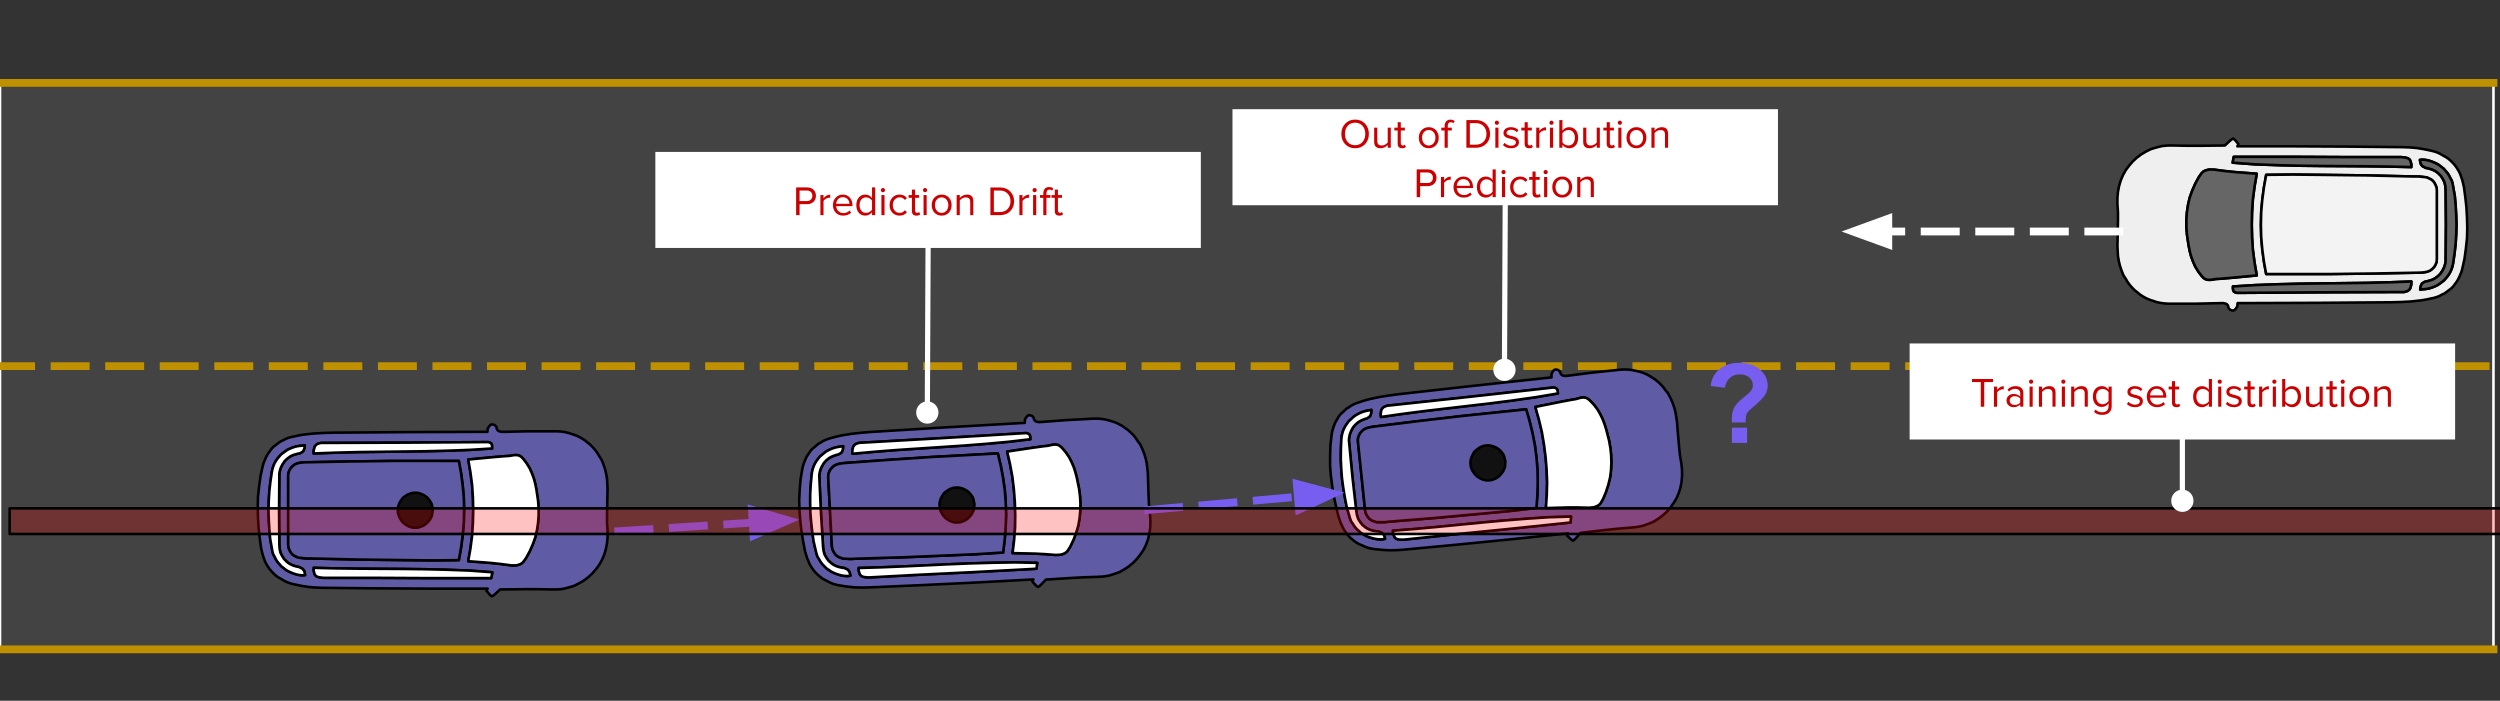 <svg version="1.1" viewBox="0.0 0.0 962.517 269.78" fill="none" stroke="none" stroke-linecap="square" stroke-miterlimit="10" xmlns:xlink="http://www.w3.org/1999/xlink" xmlns="http://www.w3.org/2000/svg"><rect x="0.0" y="0.0" width="962.517" height="269.78" fill="#333333" stroke="none"/><clipPath id="p.0"><path d="m0 0l962.517 0l0 269.78l-962.517 0l0 -269.78z" clip-rule="nonzero"/></clipPath><g clip-path="url(#p.0)"><path fill="#000000" fill-opacity="0.0" d="m0 0l962.517 0l0 269.78l-962.517 0z" fill-rule="evenodd"/><path fill="#434343" d="m0 31.924l960.0 0l0 218.079l-960.0 0z" fill-rule="evenodd"/><path stroke="#ffffff" stroke-width="1.0" stroke-linejoin="round" stroke-linecap="butt" d="m0 31.924l960.0 0l0 218.079l-960.0 0z" fill-rule="evenodd"/><path fill="#000000" fill-opacity="0.0" d="m0 140.963l960.0 0" fill-rule="evenodd"/><path stroke="#bf9000" stroke-width="3.0" stroke-linejoin="round" stroke-linecap="butt" stroke-dasharray="12.0,9.0" d="m0 140.963l960.0 0" fill-rule="evenodd"/><path fill="#000000" fill-opacity="0.0" d="m0.008 250.0l960.0 0" fill-rule="evenodd"/><path stroke="#bf9000" stroke-width="3.0" stroke-linejoin="round" stroke-linecap="butt" d="m0.008 250.0l960.0 0" fill-rule="evenodd"/><path fill="#000000" fill-opacity="0.0" d="m0.008 31.924l960.0 0" fill-rule="evenodd"/><path stroke="#bf9000" stroke-width="3.0" stroke-linejoin="round" stroke-linecap="butt" d="m0.008 31.924l960.0 0" fill-rule="evenodd"/><path fill="#efefef" d="m861.185 112.751l-0.424 -0.107l-0.43 -0.215l-0.318 -0.212l-0.212 -0.426l-0.106 -0.641l0 -0.852l8.531 -0.534l8.531 -0.319l8.637 -0.215l8.531 -0.107l17.175 -0.212l8.637 -0.215l8.637 -0.319l0 1.067l-0.212 0.852l-0.212 0.745l-0.424 0.534l-0.536 0.429l-0.642 0.212l-0.742 0.212l-0.96 0l-31.25 0.107l-31.25 0.215zm11.306 -7.251l-0.854 -4.694l-0.642 -4.799l-0.424 -4.799l-0.106 -4.694l0.106 -4.799l0.424 -4.799l0.642 -4.799l0.854 -4.802l10.346 -0.104l10.022 0.104l18.241 0.215l18.129 0.426l2.027 0l2.027 0.215l0.96 0.104l0.96 0.429l0.854 0.426l0.742 0.641l0.536 0.745l0.424 0.852l0.324 0.855l0.106 1.064l0 26.449l-0.106 1.174l-0.43 1.067l-0.53 0.852l-0.748 0.748l-0.854 0.638l-1.172 0.429l-1.172 0.212l-1.49 0.107l-16.963 0.319l-17.062 0.215zm-22.401 2.238l-0.424 -0.107l-0.424 -0.104l-0.43 -0.215l-0.318 -0.215l-0.748 -0.745l-0.748 -0.96l-0.636 -0.852l-1.172 -1.919l-0.854 -1.922l-0.748 -2.024l-0.53 -2.027l-0.43 -2.134l-0.318 -2.134l-0.318 -2.131l-0.218 -2.986l0 -2.772l0.218 -2.882l0.424 -2.772l0.642 -2.772l0.96 -2.668l1.172 -2.664l1.384 -2.56l0.536 -0.748l0.53 -0.745l0.536 -0.534l0.742 -0.426l0.642 -0.215l0.854 -0.212l1.921 0l4.047 0.534l4.054 0.426l8.425 0.638l-0.848 4.906l-0.642 4.906l-0.318 4.906l-0.106 4.802l0.106 4.906l0.318 4.906l0.642 4.906l0.848 4.906l-10.128 0.96l-3.841 0.319l-1.815 0.107l-1.921 0.319zm81.701 3.731l0.106 -0.745l0.106 -0.534l0.212 -0.534l0.212 -0.426l0.43 -0.319l0.53 -0.322l0.536 -0.212l0.636 -0.107l0.748 -0.215l0.748 -0.212l0.742 -0.319l0.642 -0.322l1.172 -0.852l0.96 -0.96l0.854 -1.282l0.636 -1.279l0.218 -0.745l0.212 -0.748l0.106 -0.745l0 -0.748l0.106 -13.332l-0.106 -13.329l-0.106 -1.493l-0.318 -1.493l-0.642 -1.282l-0.748 -1.171l-1.066 -1.067l-0.53 -0.426l-0.642 -0.426l-0.636 -0.322l-0.748 -0.319l-0.748 -0.215l-0.748 -0.212l-0.742 -0.107l-0.536 -0.319l-0.53 -0.215l-0.43 -0.426l-0.318 -0.426l-0.212 -0.534l-0.106 -0.534l-0.106 -0.641l1.066 -0.104l1.066 0.104l1.066 0.215l1.066 0.319l1.066 0.426l0.96 0.426l0.96 0.534l0.954 0.748l0.854 0.641l0.748 0.852l0.748 0.852l0.636 0.96l0.536 1.067l0.53 0.96l0.324 1.174l0.212 1.171l0.636 3.627l0.324 3.624l0.212 3.735l0.106 3.624l-0.106 3.735l-0.212 3.624l-0.43 3.735l-0.53 3.624l-0.212 1.067l-0.324 1.067l-0.424 1.067l-0.536 0.96l-0.636 0.96l-0.642 0.745l-0.748 0.855l-0.848 0.638l-0.854 0.641l-0.96 0.641l-0.96 0.426l-1.066 0.426l-1.066 0.319l-1.172 0.215l-1.066 0.107l-1.172 0.104zm-3.417 -47.136l-8.637 -0.215l-8.531 -0.107l-17.168 -0.107l-8.643 -0.104l-8.531 -0.215l-8.637 -0.319l-8.637 -0.641l0.424 -2.238l24.957 0l19.837 0.104l19.731 0l0.96 0.107l0.742 0.107l0.748 0.212l0.536 0.322l0.424 0.534l0.212 0.641l0.212 0.852l0 1.067zm-68.68 55.243l0.424 -0.107l0.424 -0.319l0.642 -0.852l0.212 -0.322l0 -0.426l0.106 -0.852l2.775 0l28.157 -0.107l14.075 -0.107l14.081 -0.104l3.842 -0.107l3.941 -0.215l3.841 -0.426l1.921 -0.319l1.921 -0.426l1.066 -0.215l1.066 -0.319l1.066 -0.426l0.96 -0.534l0.96 -0.426l0.848 -0.641l0.854 -0.641l0.854 -0.641l0.748 -0.745l0.636 -0.852l0.642 -0.855l0.536 -0.852l0.53 -1.067l0.424 -0.96l0.43 -1.064l0.318 -1.174l0.43 -1.919l0.424 -1.919l0.536 -3.946l0.424 -3.946l0.106 -3.946l-0.106 -3.946l-0.212 -3.946l-0.43 -3.946l-0.53 -3.946l-0.324 -1.386l-0.318 -1.282l-0.424 -1.279l-0.43 -1.174l-0.53 -1.064l-0.642 -1.067l-0.748 -1.067l-0.742 -0.852l-0.854 -0.855l-0.96 -0.852l-0.96 -0.641l-1.172 -0.638l-1.066 -0.641l-1.172 -0.534l-1.278 -0.426l-1.391 -0.319l-2.557 -0.534l-2.669 -0.426l-2.557 -0.215l-2.669 -0.107l-20.685 -0.212l-20.692 -0.107l-22.4 0l0.43 -0.852l-1.179 -1.386l-0.53 -0.537l-0.212 -0.104l-0.106 -0.107l-0.748 0.426l-0.748 0.641l-1.702 1.601l-9.604 0.104l-5.008 0l-5.12 -0.104l-2.239 0l-2.245 0.212l-2.133 0.534l-2.133 0.641l-1.921 0.96l-1.808 1.067l-1.709 1.279l-1.596 1.493l-1.391 1.601l-1.278 1.705l-1.066 1.919l-0.854 2.027l-0.636 2.134l-0.43 2.238l-0.212 2.349l0 2.45l0.212 2.986l0 3.094l-0.106 6.08l-0.106 3.839l0.106 2.027l0.106 1.919l0.318 1.919l0.43 1.812l0.642 1.919l0.742 1.815l0.854 1.279l0.748 1.279l0.854 1.174l0.954 1.067l0.96 0.96l2.133 1.705l1.179 0.748l1.172 0.641l1.278 0.53l2.557 0.855l1.391 0.319l1.49 0.215l1.497 0.104l10.982 0l9.385 -0.212l1.066 0l0.43 0.107l0.424 0.104l0.424 0.215l0.324 0.319l0.212 0.426l0.106 0.641l0.212 0.319l0.43 0.429l0.53 0.212l0.536 0.107z" fill-rule="evenodd"/><path stroke="#000000" stroke-width="1.0" stroke-linejoin="round" stroke-linecap="round" d="m861.185 112.751l-0.424 -0.107l-0.43 -0.215l-0.318 -0.212l-0.212 -0.426l-0.106 -0.641l0 -0.852l8.531 -0.534l8.531 -0.319l8.637 -0.215l8.531 -0.107l17.175 -0.212l8.637 -0.215l8.637 -0.319l0 1.067l-0.212 0.852l-0.212 0.745l-0.424 0.534l-0.536 0.429l-0.642 0.212l-0.742 0.212l-0.96 0l-31.25 0.107l-31.25 0.215zm11.306 -7.251l-0.854 -4.694l-0.642 -4.799l-0.424 -4.799l-0.106 -4.694l0.106 -4.799l0.424 -4.799l0.642 -4.799l0.854 -4.802l10.346 -0.104l10.022 0.104l18.241 0.215l18.129 0.426l2.027 0l2.027 0.215l0.96 0.104l0.96 0.429l0.854 0.426l0.742 0.641l0.536 0.745l0.424 0.852l0.324 0.855l0.106 1.064l0 26.449l-0.106 1.174l-0.43 1.067l-0.53 0.852l-0.748 0.748l-0.854 0.638l-1.172 0.429l-1.172 0.212l-1.49 0.107l-16.963 0.319l-17.062 0.215zm-22.401 2.238l-0.424 -0.107l-0.424 -0.104l-0.43 -0.215l-0.318 -0.215l-0.748 -0.745l-0.748 -0.96l-0.636 -0.852l-1.172 -1.919l-0.854 -1.922l-0.748 -2.024l-0.53 -2.027l-0.43 -2.134l-0.318 -2.134l-0.318 -2.131l-0.218 -2.986l0 -2.772l0.218 -2.882l0.424 -2.772l0.642 -2.772l0.96 -2.668l1.172 -2.664l1.384 -2.56l0.536 -0.748l0.53 -0.745l0.536 -0.534l0.742 -0.426l0.642 -0.215l0.854 -0.212l1.921 0l4.047 0.534l4.054 0.426l8.425 0.638l-0.848 4.906l-0.642 4.906l-0.318 4.906l-0.106 4.802l0.106 4.906l0.318 4.906l0.642 4.906l0.848 4.906l-10.128 0.96l-3.841 0.319l-1.815 0.107l-1.921 0.319zm81.701 3.731l0.106 -0.745l0.106 -0.534l0.212 -0.534l0.212 -0.426l0.43 -0.319l0.53 -0.322l0.536 -0.212l0.636 -0.107l0.748 -0.215l0.748 -0.212l0.742 -0.319l0.642 -0.322l1.172 -0.852l0.96 -0.96l0.854 -1.282l0.636 -1.279l0.218 -0.745l0.212 -0.748l0.106 -0.745l0 -0.748l0.106 -13.332l-0.106 -13.329l-0.106 -1.493l-0.318 -1.493l-0.642 -1.282l-0.748 -1.171l-1.066 -1.067l-0.53 -0.426l-0.642 -0.426l-0.636 -0.322l-0.748 -0.319l-0.748 -0.215l-0.748 -0.212l-0.742 -0.107l-0.536 -0.319l-0.53 -0.215l-0.43 -0.426l-0.318 -0.426l-0.212 -0.534l-0.106 -0.534l-0.106 -0.641l1.066 -0.104l1.066 0.104l1.066 0.215l1.066 0.319l1.066 0.426l0.96 0.426l0.96 0.534l0.954 0.748l0.854 0.641l0.748 0.852l0.748 0.852l0.636 0.96l0.536 1.067l0.53 0.96l0.324 1.174l0.212 1.171l0.636 3.627l0.324 3.624l0.212 3.735l0.106 3.624l-0.106 3.735l-0.212 3.624l-0.43 3.735l-0.53 3.624l-0.212 1.067l-0.324 1.067l-0.424 1.067l-0.536 0.96l-0.636 0.96l-0.642 0.745l-0.748 0.855l-0.848 0.638l-0.854 0.641l-0.96 0.641l-0.96 0.426l-1.066 0.426l-1.066 0.319l-1.172 0.215l-1.066 0.107l-1.172 0.104zm-3.417 -47.136l-8.637 -0.215l-8.531 -0.107l-17.168 -0.107l-8.643 -0.104l-8.531 -0.215l-8.637 -0.319l-8.637 -0.641l0.424 -2.238l24.957 0l19.837 0.104l19.731 0l0.96 0.107l0.742 0.107l0.748 0.212l0.536 0.322l0.424 0.534l0.212 0.641l0.212 0.852l0 1.067zm-68.68 55.243l0.424 -0.107l0.424 -0.319l0.642 -0.852l0.212 -0.322l0 -0.426l0.106 -0.852l2.775 0l28.157 -0.107l14.075 -0.107l14.081 -0.104l3.842 -0.107l3.941 -0.215l3.841 -0.426l1.921 -0.319l1.921 -0.426l1.066 -0.215l1.066 -0.319l1.066 -0.426l0.96 -0.534l0.96 -0.426l0.848 -0.641l0.854 -0.641l0.854 -0.641l0.748 -0.745l0.636 -0.852l0.642 -0.855l0.536 -0.852l0.53 -1.067l0.424 -0.96l0.43 -1.064l0.318 -1.174l0.43 -1.919l0.424 -1.919l0.536 -3.946l0.424 -3.946l0.106 -3.946l-0.106 -3.946l-0.212 -3.946l-0.43 -3.946l-0.53 -3.946l-0.324 -1.386l-0.318 -1.282l-0.424 -1.279l-0.43 -1.174l-0.53 -1.064l-0.642 -1.067l-0.748 -1.067l-0.742 -0.852l-0.854 -0.855l-0.96 -0.852l-0.96 -0.641l-1.172 -0.638l-1.066 -0.641l-1.172 -0.534l-1.278 -0.426l-1.391 -0.319l-2.557 -0.534l-2.669 -0.426l-2.557 -0.215l-2.669 -0.107l-20.685 -0.212l-20.692 -0.107l-22.4 0l0.43 -0.852l-1.179 -1.386l-0.53 -0.537l-0.212 -0.104l-0.106 -0.107l-0.748 0.426l-0.748 0.641l-1.702 1.601l-9.604 0.104l-5.008 0l-5.12 -0.104l-2.239 0l-2.245 0.212l-2.133 0.534l-2.133 0.641l-1.921 0.96l-1.808 1.067l-1.709 1.279l-1.596 1.493l-1.391 1.601l-1.278 1.705l-1.066 1.919l-0.854 2.027l-0.636 2.134l-0.43 2.238l-0.212 2.349l0 2.45l0.212 2.986l0 3.094l-0.106 6.08l-0.106 3.839l0.106 2.027l0.106 1.919l0.318 1.919l0.43 1.812l0.642 1.919l0.742 1.815l0.854 1.279l0.748 1.279l0.854 1.174l0.954 1.067l0.96 0.96l2.133 1.705l1.179 0.748l1.172 0.641l1.278 0.53l2.557 0.855l1.391 0.319l1.49 0.215l1.497 0.104l10.982 0l9.385 -0.212l1.066 0l0.43 0.107l0.424 0.104l0.424 0.215l0.324 0.319l0.212 0.426l0.106 0.641l0.212 0.319l0.43 0.429l0.53 0.212l0.536 0.107z" fill-rule="evenodd"/><path fill="#f3f3f3" d="m897.66 105.498l17.063 -0.213l16.96 -0.321l1.492 -0.106l1.173 -0.213l1.176 -0.427l0.853 -0.64l0.746 -0.746l0.533 -0.853l0.426 -1.067l0.107 -1.173l0 -26.447l-0.107 -1.067l-0.32 -0.853l-0.426 -0.854l-0.533 -0.746l-0.746 -0.64l-0.853 -0.427l-0.963 -0.425l-0.959 -0.108l-2.025 -0.213l-2.026 0l-18.132 -0.425l-18.239 -0.214l-10.024 -0.106l-10.347 0.106l-0.853 4.8l-0.64 4.798l-0.426 4.8l-0.107 4.798l0.107 4.693l0.426 4.798l0.64 4.8l0.853 4.692z" fill-rule="evenodd"/><path stroke="#000000" stroke-width="1.0" stroke-linejoin="round" stroke-linecap="butt" d="m897.66 105.498l17.063 -0.213l16.96 -0.321l1.492 -0.106l1.173 -0.213l1.176 -0.427l0.853 -0.64l0.746 -0.746l0.533 -0.853l0.426 -1.067l0.107 -1.173l0 -26.447l-0.107 -1.067l-0.32 -0.853l-0.426 -0.854l-0.533 -0.746l-0.746 -0.64l-0.853 -0.427l-0.963 -0.425l-0.959 -0.108l-2.025 -0.213l-2.026 0l-18.132 -0.425l-18.239 -0.214l-10.024 -0.106l-10.347 0.106l-0.853 4.8l-0.64 4.798l-0.426 4.8l-0.107 4.798l0.107 4.693l0.426 4.798l0.64 4.8l0.853 4.692z" fill-rule="evenodd"/><path fill="#666666" d="m851.162 107.738l1.92 -0.32l1.813 -0.106l3.839 -0.32l10.132 -0.959l-0.853 -4.907l-0.64 -4.905l-0.321 -4.907l-0.107 -4.905l0.107 -4.801l0.321 -4.905l0.64 -4.905l0.853 -4.907l-8.425 -0.641l-4.053 -0.426l-4.052 -0.533l-1.92 0l-0.853 0.212l-0.64 0.214l-0.747 0.426l-0.533 0.533l-0.533 0.747l-0.533 0.747l-1.387 2.561l-1.173 2.665l-0.961 2.667l-0.64 2.773l-0.426 2.773l-0.213 2.881l0 2.773l0.213 2.985l0.32 2.134l0.32 2.132l0.426 2.134l0.534 2.026l0.746 2.026l0.853 1.92l1.174 1.92l0.64 0.853l0.746 0.959l0.746 0.747l0.321 0.214l0.426 0.212l0.426 0.108l0.426 0.106z" fill-rule="evenodd"/><path stroke="#000000" stroke-width="1.0" stroke-linejoin="round" stroke-linecap="round" d="m851.162 107.738l1.92 -0.32l1.813 -0.106l3.839 -0.32l10.132 -0.959l-0.853 -4.907l-0.64 -4.905l-0.321 -4.907l-0.107 -4.905l0.107 -4.801l0.321 -4.905l0.64 -4.905l0.853 -4.907l-8.425 -0.641l-4.053 -0.426l-4.052 -0.533l-1.92 0l-0.853 0.212l-0.64 0.214l-0.747 0.426l-0.533 0.533l-0.533 0.747l-0.533 0.747l-1.387 2.561l-1.173 2.665l-0.961 2.667l-0.64 2.773l-0.426 2.773l-0.213 2.881l0 2.773l0.213 2.985l0.32 2.134l0.32 2.132l0.426 2.134l0.534 2.026l0.746 2.026l0.853 1.92l1.174 1.92l0.64 0.853l0.746 0.959l0.746 0.747l0.321 0.214l0.426 0.212l0.426 0.108l0.426 0.106z" fill-rule="evenodd"/><path fill="#666666" d="m862.145 112.751l31.251 -0.213l31.248 -0.107l0.96 0l0.747 -0.213l0.639 -0.213l0.534 -0.427l0.426 -0.533l0.213 -0.746l0.213 -0.853l0 -1.066l-8.639 0.32l-8.64 0.213l-17.171 0.213l-8.531 0.107l-8.636 0.213l-8.535 0.319l-8.531 0.533l0 0.853l0.108 0.639l0.213 0.426l0.318 0.213l0.426 0.213l0.426 0.106z" fill-rule="evenodd"/><path stroke="#000000" stroke-width="1.0" stroke-linejoin="round" stroke-linecap="round" d="m862.145 112.751l31.251 -0.213l31.248 -0.107l0.96 0l0.747 -0.213l0.639 -0.213l0.534 -0.427l0.426 -0.533l0.213 -0.746l0.213 -0.853l0 -1.066l-8.639 0.32l-8.64 0.213l-17.171 0.213l-8.531 0.107l-8.636 0.213l-8.535 0.319l-8.531 0.533l0 0.853l0.108 0.639l0.213 0.426l0.318 0.213l0.426 0.213l0.426 0.106z" fill-rule="evenodd"/><path fill="#666666" d="m928.377 64.331l0 -1.066l-0.213 -0.853l-0.213 -0.64l-0.427 -0.533l-0.532 -0.32l-0.748 -0.213l-0.745 -0.107l-0.962 -0.107l-19.73 0l-19.838 -0.106l-24.956 0l-0.427 2.239l8.64 0.64l8.637 0.32l8.532 0.213l8.64 0.107l17.169 0.107l8.532 0.107l8.64 0.213z" fill-rule="evenodd"/><path stroke="#000000" stroke-width="1.0" stroke-linejoin="round" stroke-linecap="round" d="m928.377 64.331l0 -1.066l-0.213 -0.853l-0.213 -0.64l-0.427 -0.533l-0.532 -0.32l-0.748 -0.213l-0.745 -0.107l-0.962 -0.107l-19.73 0l-19.838 -0.106l-24.956 0l-0.427 2.239l8.64 0.64l8.637 0.32l8.532 0.213l8.64 0.107l17.169 0.107l8.532 0.107l8.64 0.213z" fill-rule="evenodd"/><path fill="#666666" d="m931.79 111.471l1.174 -0.107l1.066 -0.107l1.173 -0.213l1.066 -0.32l1.067 -0.426l0.959 -0.428l0.96 -0.639l0.853 -0.639l0.853 -0.641l0.747 -0.852l0.639 -0.748l0.641 -0.959l0.533 -0.961l0.426 -1.065l0.32 -1.068l0.213 -1.065l0.534 -3.626l0.427 -3.733l0.213 -3.626l0.106 -3.733l-0.106 -3.626l-0.213 -3.733l-0.32 -3.626l-0.641 -3.626l-0.213 -1.172l-0.32 -1.174l-0.533 -0.959l-0.533 -1.068l-0.64 -0.959l-0.747 -0.855l-0.746 -0.852l-0.853 -0.641l-0.959 -0.746l-0.961 -0.533l-0.959 -0.428l-1.066 -0.426l-1.067 -0.32l-1.066 -0.213l-1.067 -0.107l-1.066 0.107l0.106 0.639l0.107 0.535l0.214 0.533l0.319 0.426l0.427 0.426l0.533 0.213l0.533 0.322l0.747 0.107l0.746 0.213l0.747 0.213l0.746 0.32l0.64 0.32l0.64 0.426l0.533 0.428l1.067 1.065l0.746 1.174l0.64 1.281l0.319 1.491l0.108 1.494l0.106 13.332l-0.106 13.332l0 0.746l-0.108 0.748l-0.213 0.746l-0.213 0.746l-0.64 1.281l-0.853 1.281l-0.959 0.959l-1.174 0.855l-0.639 0.32l-0.747 0.32l-0.747 0.213l-0.746 0.213l-0.64 0.107l-0.533 0.215l-0.533 0.32l-0.427 0.32l-0.213 0.426l-0.214 0.533l-0.106 0.535l-0.107 0.746z" fill-rule="evenodd"/><path stroke="#000000" stroke-width="1.0" stroke-linejoin="round" stroke-linecap="round" d="m931.79 111.471l1.174 -0.107l1.066 -0.107l1.173 -0.213l1.066 -0.32l1.067 -0.426l0.959 -0.428l0.96 -0.639l0.853 -0.639l0.853 -0.641l0.747 -0.852l0.639 -0.748l0.641 -0.959l0.533 -0.961l0.426 -1.065l0.32 -1.068l0.213 -1.065l0.534 -3.626l0.427 -3.733l0.213 -3.626l0.106 -3.733l-0.106 -3.626l-0.213 -3.733l-0.32 -3.626l-0.641 -3.626l-0.213 -1.172l-0.32 -1.174l-0.533 -0.959l-0.533 -1.068l-0.64 -0.959l-0.747 -0.855l-0.746 -0.852l-0.853 -0.641l-0.959 -0.746l-0.961 -0.533l-0.959 -0.428l-1.066 -0.426l-1.067 -0.32l-1.066 -0.213l-1.067 -0.107l-1.066 0.107l0.106 0.639l0.107 0.535l0.214 0.533l0.319 0.426l0.427 0.426l0.533 0.213l0.533 0.322l0.747 0.107l0.746 0.213l0.747 0.213l0.746 0.32l0.64 0.32l0.64 0.426l0.533 0.428l1.067 1.065l0.746 1.174l0.64 1.281l0.319 1.491l0.108 1.494l0.106 13.332l-0.106 13.332l0 0.746l-0.108 0.748l-0.213 0.746l-0.213 0.746l-0.64 1.281l-0.853 1.281l-0.959 0.959l-1.174 0.855l-0.639 0.32l-0.747 0.32l-0.747 0.213l-0.746 0.213l-0.64 0.107l-0.533 0.215l-0.533 0.32l-0.427 0.32l-0.213 0.426l-0.214 0.533l-0.106 0.535l-0.107 0.746z" fill-rule="evenodd"/><path fill="#000000" fill-opacity="0.0" d="m238.066 204.509l69.701 -4.441" fill-rule="evenodd"/><path stroke="#785ef0" stroke-width="3.0" stroke-linejoin="round" stroke-linecap="butt" stroke-dasharray="12.0,9.0" d="m238.066 204.509l51.737 -3.296" fill-rule="evenodd"/><path fill="#785ef0" stroke="#785ef0" stroke-width="3.0" stroke-linecap="butt" d="m290.118 206.158l13.272 -5.811l-13.902 -4.079z" fill-rule="evenodd"/><path fill="#000000" fill-opacity="0.0" d="m641.677 156.328c0 26.006 -21.083 47.089 -47.089 47.089" fill-rule="evenodd"/><path stroke="#785ef0" stroke-width="3.0" stroke-linejoin="round" stroke-linecap="butt" stroke-dasharray="12.0,9.0" d="m641.677 156.328c0 26.006 -21.083 47.089 -47.089 47.089" fill-rule="evenodd"/><path fill="#000000" fill-opacity="0.0" d="m816.0 89.133l-106.992 0" fill-rule="evenodd"/><path stroke="#ffffff" stroke-width="3.0" stroke-linejoin="round" stroke-linecap="butt" stroke-dasharray="12.0,9.0" d="m816.0 89.133l-88.992 0" fill-rule="evenodd"/><path fill="#ffffff" stroke="#ffffff" stroke-width="3.0" stroke-linecap="butt" d="m727.008 84.178l-13.614 4.955l13.614 4.955z" fill-rule="evenodd"/><path fill="#5f5ba5" d="m395.07 166.739l0.429 0.085l0.441 0.191l0.329 0.194l0.234 0.414l0.14 0.634l0.046 0.851l-8.491 0.988l-8.502 0.774l-8.614 0.676l-8.513 0.563l-17.139 1.128l-8.614 0.676l-8.608 0.78l-0.057 -1.066l0.166 -0.863l0.172 -0.755l0.395 -0.555l0.513 -0.457l0.63 -0.246l0.73 -0.251l0.959 -0.051l31.2 -1.776l31.194 -1.883zm-10.903 7.845l1.104 4.642l0.898 4.757l0.68 4.769l0.357 4.682l0.15 4.797l-0.167 4.814l-0.385 4.826l-0.597 4.84l-10.326 0.657l-10.013 0.431l-18.227 0.76l-18.126 0.542l-2.024 0.108l-2.035 -0.106l-0.965 -0.053l-0.982 -0.377l-0.876 -0.38l-0.775 -0.6l-0.575 -0.715l-0.469 -0.829l-0.37 -0.837l-0.163 -1.057l-1.412 -26.412l0.043 -1.178l0.373 -1.089l0.484 -0.88l0.707 -0.787l0.819 -0.682l1.148 -0.491l1.159 -0.274l1.483 -0.187l16.922 -1.224l17.027 -1.125zm22.25 -3.431l0.429 0.085l0.429 0.081l0.441 0.191l0.329 0.197l0.787 0.704l0.799 0.918l0.681 0.817l1.273 1.854l0.956 1.874l0.855 1.981l0.638 1.996l0.544 2.108l0.432 2.114l0.431 2.111l0.377 2.971l0.148 2.768l-0.064 2.89l-0.275 2.791l-0.493 2.802l-0.817 2.715l-1.029 2.723l-1.246 2.631l-0.496 0.776l-0.49 0.772l-0.507 0.561l-0.718 0.465l-0.63 0.249l-0.842 0.257l-1.918 0.103l-4.07 -0.317l-4.071 -0.209l-8.447 -0.187l0.585 -4.944l0.379 -4.933l0.056 -4.916l-0.151 -4.801l-0.368 -4.893l-0.58 -4.882l-0.903 -4.865l-1.109 -4.854l10.062 -1.499l3.819 -0.524l1.806 -0.204l1.901 -0.421zm-81.786 0.637l-0.066 0.75l-0.077 0.538l-0.183 0.544l-0.189 0.437l-0.413 0.341l-0.512 0.35l-0.524 0.24l-0.629 0.141l-0.736 0.254l-0.736 0.251l-0.724 0.358l-0.624 0.356l-1.125 0.914l-0.908 1.01l-0.785 1.325l-0.567 1.311l-0.178 0.756l-0.172 0.758l-0.066 0.75l0.04 0.747l0.606 13.319l0.818 13.304l0.186 1.485l0.397 1.474l0.71 1.246l0.81 1.13l1.122 1.009l0.552 0.397l0.664 0.391l0.652 0.288l0.764 0.278l0.759 0.174l0.759 0.171l0.747 0.068l0.553 0.29l0.541 0.186l0.452 0.403l0.34 0.409l0.24 0.521l0.134 0.527l0.14 0.634l-1.059 0.161l-1.07 -0.047l-1.076 -0.157l-1.082 -0.261l-1.088 -0.369l-0.982 -0.374l-0.988 -0.481l-0.993 -0.696l-0.887 -0.594l-0.793 -0.811l-0.793 -0.811l-0.686 -0.924l-0.593 -1.037l-0.581 -0.93l-0.387 -1.155l-0.274 -1.158l-0.829 -3.588l-0.517 -3.602l-0.411 -3.718l-0.299 -3.613l-0.094 -3.735l0.018 -3.63l0.23 -3.752l0.336 -3.647l0.155 -1.077l0.267 -1.083l0.366 -1.088l0.484 -0.987l0.584 -0.992l0.602 -0.778l0.702 -0.894l0.813 -0.682l0.819 -0.686l0.925 -0.691l0.936 -0.477l1.042 -0.483l1.048 -0.375l1.159 -0.277l1.059 -0.164l1.165 -0.167zm5.93 46.887l8.637 -0.247l8.525 -0.348l17.15 -0.81l8.637 -0.357l8.531 -0.241l8.642 -0.143l8.659 0.179l-0.304 2.258l-24.922 1.333l-19.815 0.955l-19.704 1.054l-0.965 -0.056l-0.747 -0.068l-0.759 -0.171l-0.553 -0.293l-0.452 -0.51l-0.246 -0.629l-0.257 -0.84l-0.057 -1.066zm65.633 -58.833l-0.418 0.13l-0.406 0.341l-0.596 0.885l-0.195 0.333l0.023 0.426l-0.06 0.857l-2.771 0.148l-28.111 1.611l-14.05 0.859l-14.056 0.856l-3.83 0.312l-3.924 0.425l-3.813 0.631l-1.901 0.421l-1.895 0.528l-1.053 0.271l-1.048 0.375l-1.042 0.483l-0.931 0.584l-0.936 0.477l-0.813 0.685l-0.819 0.686l-0.819 0.686l-0.707 0.784l-0.59 0.885l-0.596 0.889l-0.49 0.88l-0.472 1.094l-0.372 0.981l-0.373 1.085l-0.255 1.19l-0.327 1.94l-0.321 1.939l-0.325 3.969l-0.213 3.963l0.105 3.946l0.317 3.935l0.422 3.929l0.64 3.918l0.74 3.912l0.398 1.367l0.386 1.263l0.492 1.254l0.492 1.15l0.586 1.034l0.698 1.031l0.804 1.026l0.787 0.812l0.899 0.809l1.005 0.8l0.993 0.589l1.205 0.574l1.099 0.583l1.199 0.47l1.299 0.357l1.406 0.244l2.582 0.396l2.688 0.283l2.565 0.078l2.671 -0.035l20.668 -0.893l20.669 -0.998l22.369 -1.196l-0.384 0.874l1.251 1.321l0.558 0.508l0.217 0.093l0.112 0.102l0.725 -0.466l0.713 -0.68l1.615 -1.689l9.585 -0.617l5.001 -0.267l5.118 -0.169l2.236 -0.12l2.231 -0.331l2.101 -0.647l2.096 -0.754l1.867 -1.061l1.749 -1.162l1.638 -1.368l1.515 -1.576l1.303 -1.673l1.186 -1.771l0.962 -1.974l0.745 -2.07l0.521 -2.165l0.31 -2.258l0.086 -2.357l-0.131 -2.446l-0.371 -2.971l-0.165 -3.089l-0.219 -6.077l-0.099 -3.839l-0.214 -2.018l-0.208 -1.911l-0.42 -1.9l-0.526 -1.787l-0.744 -1.882l-0.838 -1.773l-0.921 -1.231l-0.816 -1.237l-0.916 -1.127l-1.01 -1.015l-1.01 -0.907l-2.221 -1.589l-1.217 -0.684l-1.205 -0.577l-1.305 -0.461l-2.599 -0.718l-1.406 -0.244l-1.5 -0.135l-1.5 -0.024l-10.967 0.586l-9.361 0.712l-1.065 0.057l-0.435 -0.084l-0.429 -0.081l-0.435 -0.192l-0.341 -0.301l-0.234 -0.414l-0.14 -0.634l-0.229 -0.307l-0.453 -0.406l-0.541 -0.183l-0.541 -0.079z" fill-rule="evenodd"/><path stroke="#000000" stroke-width="1.0" stroke-linejoin="round" stroke-linecap="round" d="m395.07 166.739l0.429 0.085l0.441 0.191l0.329 0.194l0.234 0.414l0.14 0.634l0.046 0.851l-8.491 0.988l-8.502 0.774l-8.614 0.676l-8.513 0.563l-17.139 1.128l-8.614 0.676l-8.608 0.78l-0.057 -1.066l0.166 -0.863l0.172 -0.755l0.395 -0.555l0.513 -0.457l0.63 -0.246l0.73 -0.251l0.959 -0.051l31.2 -1.776l31.194 -1.883zm-10.903 7.845l1.104 4.642l0.898 4.757l0.68 4.769l0.357 4.682l0.15 4.797l-0.167 4.814l-0.385 4.826l-0.597 4.84l-10.326 0.657l-10.013 0.431l-18.227 0.76l-18.126 0.542l-2.024 0.108l-2.035 -0.106l-0.965 -0.053l-0.982 -0.377l-0.876 -0.38l-0.775 -0.6l-0.575 -0.715l-0.469 -0.829l-0.37 -0.837l-0.163 -1.057l-1.412 -26.412l0.043 -1.178l0.373 -1.089l0.484 -0.88l0.707 -0.787l0.819 -0.682l1.148 -0.491l1.159 -0.274l1.483 -0.187l16.922 -1.224l17.027 -1.125zm22.25 -3.431l0.429 0.085l0.429 0.081l0.441 0.191l0.329 0.197l0.787 0.704l0.799 0.918l0.681 0.817l1.273 1.854l0.956 1.874l0.855 1.981l0.638 1.996l0.544 2.108l0.432 2.114l0.431 2.111l0.377 2.971l0.148 2.768l-0.064 2.89l-0.275 2.791l-0.493 2.802l-0.817 2.715l-1.029 2.723l-1.246 2.631l-0.496 0.776l-0.49 0.772l-0.507 0.561l-0.718 0.465l-0.63 0.249l-0.842 0.257l-1.918 0.103l-4.07 -0.317l-4.071 -0.209l-8.447 -0.187l0.585 -4.944l0.379 -4.933l0.056 -4.916l-0.151 -4.801l-0.368 -4.893l-0.58 -4.882l-0.903 -4.865l-1.109 -4.854l10.062 -1.499l3.819 -0.524l1.806 -0.204l1.901 -0.421zm-81.786 0.637l-0.066 0.75l-0.077 0.538l-0.183 0.544l-0.189 0.437l-0.413 0.341l-0.512 0.35l-0.524 0.24l-0.629 0.141l-0.736 0.254l-0.736 0.251l-0.724 0.358l-0.624 0.356l-1.125 0.914l-0.908 1.01l-0.785 1.325l-0.567 1.311l-0.178 0.756l-0.172 0.758l-0.066 0.75l0.04 0.747l0.606 13.319l0.818 13.304l0.186 1.485l0.397 1.474l0.71 1.246l0.81 1.13l1.122 1.009l0.552 0.397l0.664 0.391l0.652 0.288l0.764 0.278l0.759 0.174l0.759 0.171l0.747 0.068l0.553 0.29l0.541 0.186l0.452 0.403l0.34 0.409l0.24 0.521l0.134 0.527l0.14 0.634l-1.059 0.161l-1.07 -0.047l-1.076 -0.157l-1.082 -0.261l-1.088 -0.369l-0.982 -0.374l-0.988 -0.481l-0.993 -0.696l-0.887 -0.594l-0.793 -0.811l-0.793 -0.811l-0.686 -0.924l-0.593 -1.037l-0.581 -0.93l-0.387 -1.155l-0.274 -1.158l-0.829 -3.588l-0.517 -3.602l-0.411 -3.718l-0.299 -3.613l-0.094 -3.735l0.018 -3.63l0.23 -3.752l0.336 -3.647l0.155 -1.077l0.267 -1.083l0.366 -1.088l0.484 -0.987l0.584 -0.992l0.602 -0.778l0.702 -0.894l0.813 -0.682l0.819 -0.686l0.925 -0.691l0.936 -0.477l1.042 -0.483l1.048 -0.375l1.159 -0.277l1.059 -0.164l1.165 -0.167zm5.93 46.887l8.637 -0.247l8.525 -0.348l17.15 -0.81l8.637 -0.357l8.531 -0.241l8.642 -0.143l8.659 0.179l-0.304 2.258l-24.922 1.333l-19.815 0.955l-19.704 1.054l-0.965 -0.056l-0.747 -0.068l-0.759 -0.171l-0.553 -0.293l-0.452 -0.51l-0.246 -0.629l-0.257 -0.84l-0.057 -1.066zm65.633 -58.833l-0.418 0.13l-0.406 0.341l-0.596 0.885l-0.195 0.333l0.023 0.426l-0.06 0.857l-2.771 0.148l-28.111 1.611l-14.05 0.859l-14.056 0.856l-3.83 0.312l-3.924 0.425l-3.813 0.631l-1.901 0.421l-1.895 0.528l-1.053 0.271l-1.048 0.375l-1.042 0.483l-0.931 0.584l-0.936 0.477l-0.813 0.685l-0.819 0.686l-0.819 0.686l-0.707 0.784l-0.59 0.885l-0.596 0.889l-0.49 0.88l-0.472 1.094l-0.372 0.981l-0.373 1.085l-0.255 1.19l-0.327 1.94l-0.321 1.939l-0.325 3.969l-0.213 3.963l0.105 3.946l0.317 3.935l0.422 3.929l0.64 3.918l0.74 3.912l0.398 1.367l0.386 1.263l0.492 1.254l0.492 1.15l0.586 1.034l0.698 1.031l0.804 1.026l0.787 0.812l0.899 0.809l1.005 0.8l0.993 0.589l1.205 0.574l1.099 0.583l1.199 0.47l1.299 0.357l1.406 0.244l2.582 0.396l2.688 0.283l2.565 0.078l2.671 -0.035l20.668 -0.893l20.669 -0.998l22.369 -1.196l-0.384 0.874l1.251 1.321l0.558 0.508l0.217 0.093l0.112 0.102l0.725 -0.466l0.713 -0.68l1.615 -1.689l9.585 -0.617l5.001 -0.267l5.118 -0.169l2.236 -0.12l2.231 -0.331l2.101 -0.647l2.096 -0.754l1.867 -1.061l1.749 -1.162l1.638 -1.368l1.515 -1.576l1.303 -1.673l1.186 -1.771l0.962 -1.974l0.745 -2.07l0.521 -2.165l0.31 -2.258l0.086 -2.357l-0.131 -2.446l-0.371 -2.971l-0.165 -3.089l-0.219 -6.077l-0.099 -3.839l-0.214 -2.018l-0.208 -1.911l-0.42 -1.9l-0.526 -1.787l-0.744 -1.882l-0.838 -1.773l-0.921 -1.231l-0.816 -1.237l-0.916 -1.127l-1.01 -1.015l-1.01 -0.907l-2.221 -1.589l-1.217 -0.684l-1.205 -0.577l-1.305 -0.461l-2.599 -0.718l-1.406 -0.244l-1.5 -0.135l-1.5 -0.024l-10.967 0.586l-9.361 0.712l-1.065 0.057l-0.435 -0.084l-0.429 -0.081l-0.435 -0.192l-0.341 -0.301l-0.234 -0.414l-0.14 -0.634l-0.229 -0.307l-0.453 -0.406l-0.541 -0.183l-0.541 -0.079z" fill-rule="evenodd"/><path fill="#5f5ba5" d="m359.034 175.929l-17.028 1.124l-16.919 1.226l-1.485 0.186l-1.16 0.275l-1.151 0.489l-0.817 0.685l-0.705 0.785l-0.487 0.88l-0.369 1.088l-0.044 1.178l1.412 26.413l0.163 1.06l0.365 0.834l0.471 0.83l0.572 0.717l0.779 0.599l0.874 0.381l0.984 0.373l0.964 0.057l2.034 0.104l2.023 -0.108l18.13 -0.543l18.225 -0.76l10.016 -0.429l10.327 -0.659l0.595 -4.839l0.382 -4.826l0.169 -4.817l-0.15 -4.798l-0.357 -4.682l-0.682 -4.769l-0.895 -4.76l-1.102 -4.64z" fill-rule="evenodd"/><path stroke="#000000" stroke-width="1.0" stroke-linejoin="round" stroke-linecap="butt" d="m359.034 175.929l-17.028 1.124l-16.919 1.226l-1.485 0.186l-1.16 0.275l-1.151 0.489l-0.817 0.685l-0.705 0.785l-0.487 0.88l-0.369 1.088l-0.044 1.178l1.412 26.413l0.163 1.06l0.365 0.834l0.471 0.83l0.572 0.717l0.779 0.599l0.874 0.381l0.984 0.373l0.964 0.057l2.034 0.104l2.023 -0.108l18.13 -0.543l18.225 -0.76l10.016 -0.429l10.327 -0.659l0.595 -4.839l0.382 -4.826l0.169 -4.817l-0.15 -4.798l-0.357 -4.682l-0.682 -4.769l-0.895 -4.76l-1.102 -4.64z" fill-rule="evenodd"/><path fill="#ffffff" d="m405.347 171.21l-1.9 0.422l-1.805 0.203l-3.816 0.525l-10.066 1.499l1.114 4.854l0.901 4.864l0.583 4.883l0.368 4.892l0.15 4.8l-0.059 4.915l-0.377 4.932l-0.59 4.945l8.447 0.19l4.07 0.209l4.075 0.315l1.917 -0.103l0.84 -0.257l0.627 -0.248l0.724 -0.466l0.504 -0.56l0.492 -0.774l0.492 -0.774l1.248 -2.631l1.029 -2.724l0.817 -2.714l0.491 -2.803l0.278 -2.792l0.059 -2.888l-0.148 -2.769l-0.372 -2.969l-0.433 -2.114l-0.433 -2.112l-0.54 -2.108l-0.642 -1.995l-0.853 -1.983l-0.954 -1.872l-1.275 -1.855l-0.684 -0.818l-0.796 -0.918l-0.785 -0.706l-0.332 -0.197l-0.437 -0.189l-0.432 -0.085l-0.431 -0.083z" fill-rule="evenodd"/><path stroke="#000000" stroke-width="1.0" stroke-linejoin="round" stroke-linecap="round" d="m405.347 171.21l-1.9 0.422l-1.805 0.203l-3.816 0.525l-10.066 1.499l1.114 4.854l0.901 4.864l0.583 4.883l0.368 4.892l0.15 4.8l-0.059 4.915l-0.377 4.932l-0.59 4.945l8.447 0.19l4.07 0.209l4.075 0.315l1.917 -0.103l0.84 -0.257l0.627 -0.248l0.724 -0.466l0.504 -0.56l0.492 -0.774l0.492 -0.774l1.248 -2.631l1.029 -2.724l0.817 -2.714l0.491 -2.803l0.278 -2.792l0.059 -2.888l-0.148 -2.769l-0.372 -2.969l-0.433 -2.114l-0.433 -2.112l-0.54 -2.108l-0.642 -1.995l-0.853 -1.983l-0.954 -1.872l-1.275 -1.855l-0.684 -0.818l-0.796 -0.918l-0.785 -0.706l-0.332 -0.197l-0.437 -0.189l-0.432 -0.085l-0.431 -0.083z" fill-rule="evenodd"/><path fill="#ffffff" d="m394.112 166.791l-31.196 1.882l-31.198 1.775l-0.959 0.051l-0.735 0.253l-0.627 0.247l-0.511 0.455l-0.397 0.555l-0.173 0.756l-0.167 0.863l0.057 1.065l8.61 -0.781l8.616 -0.674l17.135 -1.13l8.514 -0.562l8.613 -0.674l8.506 -0.775l8.491 -0.988l-0.046 -0.852l-0.142 -0.633l-0.236 -0.414l-0.329 -0.196l-0.437 -0.19l-0.431 -0.084z" fill-rule="evenodd"/><path stroke="#000000" stroke-width="1.0" stroke-linejoin="round" stroke-linecap="round" d="m394.112 166.791l-31.196 1.882l-31.198 1.775l-0.959 0.051l-0.735 0.253l-0.627 0.247l-0.511 0.455l-0.397 0.555l-0.173 0.756l-0.167 0.863l0.057 1.065l8.61 -0.781l8.616 -0.674l17.135 -1.13l8.514 -0.562l8.613 -0.674l8.506 -0.775l8.491 -0.988l-0.046 -0.852l-0.142 -0.633l-0.236 -0.414l-0.329 -0.196l-0.437 -0.19l-0.431 -0.084z" fill-rule="evenodd"/><path fill="#ffffff" d="m330.558 218.679l0.057 1.065l0.259 0.841l0.247 0.628l0.455 0.51l0.548 0.291l0.759 0.173l0.75 0.067l0.966 0.056l19.702 -1.054l19.816 -0.953l24.921 -1.333l0.307 -2.259l-8.662 -0.178l-8.642 0.142l-8.531 0.243l-8.634 0.355l-17.151 0.81l-8.526 0.349l-8.64 0.249z" fill-rule="evenodd"/><path stroke="#000000" stroke-width="1.0" stroke-linejoin="round" stroke-linecap="round" d="m330.558 218.679l0.057 1.065l0.259 0.841l0.247 0.628l0.455 0.51l0.548 0.291l0.759 0.173l0.75 0.067l0.966 0.056l19.702 -1.054l19.816 -0.953l24.921 -1.333l0.307 -2.259l-8.662 -0.178l-8.642 0.142l-8.531 0.243l-8.634 0.355l-17.151 0.81l-8.526 0.349l-8.64 0.249z" fill-rule="evenodd"/><path fill="#ffffff" d="m324.633 171.788l-1.166 0.169l-1.059 0.163l-1.16 0.275l-1.048 0.376l-1.043 0.482l-0.935 0.479l-0.924 0.69l-0.818 0.684l-0.818 0.686l-0.7 0.891l-0.598 0.781l-0.589 0.992l-0.481 0.988l-0.369 1.087l-0.263 1.083l-0.156 1.075l-0.339 3.65l-0.227 3.751l-0.019 3.633l0.093 3.733l0.3 3.616l0.412 3.716l0.513 3.604l0.833 3.587l0.275 1.159l0.382 1.155l0.584 0.929l0.589 1.038l0.69 0.923l0.791 0.813l0.791 0.811l0.886 0.595l0.998 0.693l0.988 0.481l0.981 0.377l1.087 0.369l1.082 0.262l1.076 0.156l1.071 0.049l1.059 -0.163l-0.14 -0.633l-0.135 -0.528l-0.242 -0.52l-0.342 -0.408l-0.449 -0.403l-0.544 -0.184l-0.55 -0.293l-0.752 -0.066l-0.757 -0.173l-0.757 -0.173l-0.762 -0.279l-0.656 -0.285l-0.662 -0.391l-0.555 -0.399l-1.122 -1.007l-0.808 -1.133l-0.707 -1.245l-0.399 -1.472l-0.187 -1.486l-0.818 -13.307l-0.606 -13.319l-0.04 -0.745l0.067 -0.753l0.173 -0.756l0.173 -0.756l0.571 -1.313l0.784 -1.324l0.907 -1.009l1.126 -0.916l0.621 -0.353l0.729 -0.359l0.734 -0.253l0.734 -0.253l0.633 -0.141l0.521 -0.244l0.515 -0.348l0.409 -0.342l0.19 -0.437l0.185 -0.543l0.078 -0.54l0.067 -0.75z" fill-rule="evenodd"/><path stroke="#000000" stroke-width="1.0" stroke-linejoin="round" stroke-linecap="round" d="m324.633 171.788l-1.166 0.169l-1.059 0.163l-1.16 0.275l-1.048 0.376l-1.043 0.482l-0.935 0.479l-0.924 0.69l-0.818 0.684l-0.818 0.686l-0.7 0.891l-0.598 0.781l-0.589 0.992l-0.481 0.988l-0.369 1.087l-0.263 1.083l-0.156 1.075l-0.339 3.65l-0.227 3.751l-0.019 3.633l0.093 3.733l0.3 3.616l0.412 3.716l0.513 3.604l0.833 3.587l0.275 1.159l0.382 1.155l0.584 0.929l0.589 1.038l0.69 0.923l0.791 0.813l0.791 0.811l0.886 0.595l0.998 0.693l0.988 0.481l0.981 0.377l1.087 0.369l1.082 0.262l1.076 0.156l1.071 0.049l1.059 -0.163l-0.14 -0.633l-0.135 -0.528l-0.242 -0.52l-0.342 -0.408l-0.449 -0.403l-0.544 -0.184l-0.55 -0.293l-0.752 -0.066l-0.757 -0.173l-0.757 -0.173l-0.762 -0.279l-0.656 -0.285l-0.662 -0.391l-0.555 -0.399l-1.122 -1.007l-0.808 -1.133l-0.707 -1.245l-0.399 -1.472l-0.187 -1.486l-0.818 -13.307l-0.606 -13.319l-0.04 -0.745l0.067 -0.753l0.173 -0.756l0.173 -0.756l0.571 -1.313l0.784 -1.324l0.907 -1.009l1.126 -0.916l0.621 -0.353l0.729 -0.359l0.734 -0.253l0.734 -0.253l0.633 -0.141l0.521 -0.244l0.515 -0.348l0.409 -0.342l0.19 -0.437l0.185 -0.543l0.078 -0.54l0.067 -0.75z" fill-rule="evenodd"/><path fill="#111111" d="m367.355 187.767l-0.634 0.14l-0.627 0.247l-0.628 0.247l-1.031 0.696l-1.025 0.802l-0.688 1.105l-0.582 1.099l-0.179 0.651l-0.179 0.65l-0.066 0.751l0.068 1.278l0.146 0.74l0.247 0.627l0.242 0.521l0.702 1.137l0.796 0.919l1.111 0.795l1.099 0.582l0.651 0.179l0.65 0.179l0.645 0.072l1.385 -0.074l0.634 -0.14l0.627 -0.247l0.627 -0.247l1.137 -0.702l0.913 -0.903l0.8 -1.004l0.577 -1.206l0.185 -0.544l0.073 -0.644l0.066 -0.751l0.072 -0.645l-0.14 -0.633l-0.146 -0.74l-0.141 -0.633l-0.247 -0.628l-0.696 -1.031l-0.909 -1.02l-0.998 -0.694l-1.206 -0.577l-0.65 -0.179l-0.65 -0.179l-0.645 -0.072z" fill-rule="evenodd"/><path stroke="#000000" stroke-width="1.0" stroke-linejoin="round" stroke-linecap="round" d="m367.355 187.767l-0.634 0.14l-0.627 0.247l-0.628 0.247l-1.031 0.696l-1.025 0.802l-0.688 1.105l-0.582 1.099l-0.179 0.651l-0.179 0.65l-0.066 0.751l0.068 1.278l0.146 0.74l0.247 0.627l0.242 0.521l0.702 1.137l0.796 0.919l1.111 0.795l1.099 0.582l0.651 0.179l0.65 0.179l0.645 0.072l1.385 -0.074l0.634 -0.14l0.627 -0.247l0.627 -0.247l1.137 -0.702l0.913 -0.903l0.8 -1.004l0.577 -1.206l0.185 -0.544l0.073 -0.644l0.066 -0.751l0.072 -0.645l-0.14 -0.633l-0.146 -0.74l-0.141 -0.633l-0.247 -0.628l-0.696 -1.031l-0.909 -1.02l-0.998 -0.694l-1.206 -0.577l-0.65 -0.179l-0.65 -0.179l-0.645 -0.072z" fill-rule="evenodd"/><path fill="#5f5ba5" d="m187.956 170.21l0.424 0.107l0.43 0.215l0.318 0.212l0.212 0.426l0.106 0.641l0 0.852l-8.531 0.534l-8.531 0.319l-8.637 0.215l-8.531 0.107l-17.175 0.212l-8.637 0.215l-8.637 0.319l0 -1.067l0.212 -0.852l0.212 -0.745l0.424 -0.534l0.536 -0.429l0.642 -0.212l0.742 -0.212l0.96 0l31.25 -0.107l31.25 -0.215zm-11.306 7.251l0.854 4.694l0.642 4.799l0.424 4.799l0.106 4.694l-0.106 4.799l-0.424 4.799l-0.642 4.799l-0.854 4.802l-10.346 0.104l-10.022 -0.104l-18.241 -0.215l-18.129 -0.426l-2.027 0l-2.027 -0.215l-0.96 -0.104l-0.96 -0.429l-0.854 -0.426l-0.742 -0.641l-0.536 -0.745l-0.424 -0.852l-0.324 -0.855l-0.106 -1.064l0 -26.449l0.106 -1.174l0.43 -1.067l0.53 -0.852l0.748 -0.748l0.854 -0.638l1.172 -0.429l1.172 -0.212l1.49 -0.107l16.963 -0.319l17.062 -0.215zm22.401 -2.238l0.424 0.107l0.424 0.104l0.43 0.215l0.318 0.215l0.748 0.745l0.748 0.96l0.636 0.852l1.172 1.919l0.854 1.922l0.748 2.024l0.53 2.027l0.43 2.134l0.318 2.134l0.318 2.131l0.218 2.986l0 2.772l-0.218 2.882l-0.424 2.772l-0.642 2.772l-0.96 2.668l-1.172 2.664l-1.384 2.56l-0.536 0.748l-0.53 0.745l-0.536 0.534l-0.742 0.426l-0.642 0.215l-0.854 0.212l-1.921 0l-4.047 -0.534l-4.054 -0.426l-8.425 -0.638l0.848 -4.906l0.642 -4.906l0.318 -4.906l0.106 -4.802l-0.106 -4.906l-0.318 -4.906l-0.642 -4.906l-0.848 -4.906l10.128 -0.96l3.842 -0.319l1.815 -0.107l1.921 -0.319zm-81.701 -3.731l-0.106 0.745l-0.106 0.534l-0.212 0.534l-0.212 0.426l-0.43 0.319l-0.53 0.322l-0.536 0.212l-0.636 0.107l-0.748 0.215l-0.748 0.212l-0.742 0.319l-0.642 0.322l-1.172 0.852l-0.96 0.96l-0.854 1.282l-0.636 1.279l-0.218 0.745l-0.212 0.748l-0.106 0.745l0 0.748l-0.106 13.332l0.106 13.329l0.106 1.493l0.318 1.493l0.642 1.282l0.748 1.171l1.066 1.067l0.53 0.426l0.642 0.426l0.636 0.322l0.748 0.319l0.748 0.215l0.748 0.212l0.742 0.107l0.536 0.319l0.53 0.215l0.43 0.426l0.318 0.426l0.212 0.534l0.106 0.534l0.106 0.641l-1.066 0.104l-1.066 -0.104l-1.066 -0.215l-1.066 -0.319l-1.066 -0.426l-0.96 -0.426l-0.96 -0.534l-0.954 -0.748l-0.854 -0.641l-0.748 -0.852l-0.748 -0.852l-0.636 -0.96l-0.536 -1.067l-0.53 -0.96l-0.324 -1.174l-0.212 -1.171l-0.636 -3.627l-0.324 -3.624l-0.212 -3.735l-0.106 -3.624l0.106 -3.735l0.212 -3.624l0.43 -3.735l0.53 -3.624l0.212 -1.067l0.324 -1.067l0.424 -1.067l0.536 -0.96l0.636 -0.96l0.642 -0.745l0.748 -0.855l0.848 -0.638l0.854 -0.641l0.96 -0.641l0.96 -0.426l1.066 -0.426l1.066 -0.319l1.172 -0.215l1.066 -0.107l1.172 -0.104zm3.417 47.136l8.637 0.215l8.531 0.107l17.168 0.107l8.643 0.104l8.531 0.215l8.637 0.319l8.637 0.641l-0.424 2.238l-24.957 0l-19.837 -0.104l-19.731 0l-0.96 -0.107l-0.742 -0.107l-0.748 -0.212l-0.536 -0.322l-0.424 -0.534l-0.212 -0.641l-0.212 -0.852l0 -1.067zm68.679 -55.243l-0.424 0.107l-0.424 0.319l-0.642 0.852l-0.212 0.322l0 0.426l-0.106 0.852l-2.775 0l-28.157 0.107l-14.075 0.107l-14.081 0.104l-3.842 0.107l-3.941 0.215l-3.842 0.426l-1.921 0.319l-1.921 0.426l-1.066 0.215l-1.066 0.319l-1.066 0.426l-0.96 0.534l-0.96 0.426l-0.848 0.641l-0.854 0.641l-0.854 0.641l-0.748 0.745l-0.636 0.852l-0.642 0.855l-0.536 0.852l-0.53 1.067l-0.424 0.96l-0.43 1.064l-0.318 1.174l-0.43 1.919l-0.424 1.919l-0.536 3.946l-0.424 3.946l-0.106 3.946l0.106 3.946l0.212 3.946l0.43 3.946l0.53 3.946l0.324 1.386l0.318 1.282l0.424 1.279l0.43 1.174l0.53 1.064l0.642 1.067l0.748 1.067l0.742 0.852l0.854 0.855l0.96 0.852l0.96 0.641l1.172 0.638l1.066 0.641l1.172 0.534l1.278 0.426l1.391 0.319l2.557 0.534l2.669 0.426l2.557 0.215l2.669 0.107l20.686 0.212l20.692 0.107l22.4 0l-0.43 0.852l1.179 1.386l0.53 0.537l0.212 0.104l0.106 0.107l0.748 -0.426l0.748 -0.641l1.702 -1.601l9.604 -0.104l5.008 0l5.12 0.104l2.239 0l2.245 -0.212l2.133 -0.534l2.133 -0.641l1.921 -0.96l1.809 -1.067l1.709 -1.279l1.596 -1.493l1.391 -1.601l1.278 -1.705l1.066 -1.919l0.854 -2.027l0.636 -2.134l0.43 -2.238l0.212 -2.349l0 -2.45l-0.212 -2.986l0 -3.094l0.106 -6.08l0.106 -3.839l-0.106 -2.027l-0.106 -1.919l-0.318 -1.919l-0.43 -1.812l-0.642 -1.919l-0.742 -1.815l-0.854 -1.279l-0.748 -1.279l-0.854 -1.174l-0.954 -1.067l-0.96 -0.96l-2.133 -1.705l-1.179 -0.748l-1.172 -0.641l-1.278 -0.53l-2.557 -0.855l-1.391 -0.319l-1.49 -0.215l-1.497 -0.104l-10.982 0l-9.386 0.212l-1.066 0l-0.43 -0.107l-0.424 -0.104l-0.424 -0.215l-0.324 -0.319l-0.212 -0.426l-0.106 -0.641l-0.212 -0.319l-0.43 -0.429l-0.53 -0.212l-0.536 -0.107z" fill-rule="evenodd"/><path stroke="#000000" stroke-width="1.0" stroke-linejoin="round" stroke-linecap="round" d="m187.956 170.21l0.424 0.107l0.43 0.215l0.318 0.212l0.212 0.426l0.106 0.641l0 0.852l-8.531 0.534l-8.531 0.319l-8.637 0.215l-8.531 0.107l-17.175 0.212l-8.637 0.215l-8.637 0.319l0 -1.067l0.212 -0.852l0.212 -0.745l0.424 -0.534l0.536 -0.429l0.642 -0.212l0.742 -0.212l0.96 0l31.25 -0.107l31.25 -0.215zm-11.306 7.251l0.854 4.694l0.642 4.799l0.424 4.799l0.106 4.694l-0.106 4.799l-0.424 4.799l-0.642 4.799l-0.854 4.802l-10.346 0.104l-10.022 -0.104l-18.241 -0.215l-18.129 -0.426l-2.027 0l-2.027 -0.215l-0.96 -0.104l-0.96 -0.429l-0.854 -0.426l-0.742 -0.641l-0.536 -0.745l-0.424 -0.852l-0.324 -0.855l-0.106 -1.064l0 -26.449l0.106 -1.174l0.43 -1.067l0.53 -0.852l0.748 -0.748l0.854 -0.638l1.172 -0.429l1.172 -0.212l1.49 -0.107l16.963 -0.319l17.062 -0.215zm22.401 -2.238l0.424 0.107l0.424 0.104l0.43 0.215l0.318 0.215l0.748 0.745l0.748 0.96l0.636 0.852l1.172 1.919l0.854 1.922l0.748 2.024l0.53 2.027l0.43 2.134l0.318 2.134l0.318 2.131l0.218 2.986l0 2.772l-0.218 2.882l-0.424 2.772l-0.642 2.772l-0.96 2.668l-1.172 2.664l-1.384 2.56l-0.536 0.748l-0.53 0.745l-0.536 0.534l-0.742 0.426l-0.642 0.215l-0.854 0.212l-1.921 0l-4.047 -0.534l-4.054 -0.426l-8.425 -0.638l0.848 -4.906l0.642 -4.906l0.318 -4.906l0.106 -4.802l-0.106 -4.906l-0.318 -4.906l-0.642 -4.906l-0.848 -4.906l10.128 -0.96l3.842 -0.319l1.815 -0.107l1.921 -0.319zm-81.701 -3.731l-0.106 0.745l-0.106 0.534l-0.212 0.534l-0.212 0.426l-0.43 0.319l-0.53 0.322l-0.536 0.212l-0.636 0.107l-0.748 0.215l-0.748 0.212l-0.742 0.319l-0.642 0.322l-1.172 0.852l-0.96 0.96l-0.854 1.282l-0.636 1.279l-0.218 0.745l-0.212 0.748l-0.106 0.745l0 0.748l-0.106 13.332l0.106 13.329l0.106 1.493l0.318 1.493l0.642 1.282l0.748 1.171l1.066 1.067l0.53 0.426l0.642 0.426l0.636 0.322l0.748 0.319l0.748 0.215l0.748 0.212l0.742 0.107l0.536 0.319l0.53 0.215l0.43 0.426l0.318 0.426l0.212 0.534l0.106 0.534l0.106 0.641l-1.066 0.104l-1.066 -0.104l-1.066 -0.215l-1.066 -0.319l-1.066 -0.426l-0.96 -0.426l-0.96 -0.534l-0.954 -0.748l-0.854 -0.641l-0.748 -0.852l-0.748 -0.852l-0.636 -0.96l-0.536 -1.067l-0.53 -0.96l-0.324 -1.174l-0.212 -1.171l-0.636 -3.627l-0.324 -3.624l-0.212 -3.735l-0.106 -3.624l0.106 -3.735l0.212 -3.624l0.43 -3.735l0.53 -3.624l0.212 -1.067l0.324 -1.067l0.424 -1.067l0.536 -0.96l0.636 -0.96l0.642 -0.745l0.748 -0.855l0.848 -0.638l0.854 -0.641l0.96 -0.641l0.96 -0.426l1.066 -0.426l1.066 -0.319l1.172 -0.215l1.066 -0.107l1.172 -0.104zm3.417 47.136l8.637 0.215l8.531 0.107l17.168 0.107l8.643 0.104l8.531 0.215l8.637 0.319l8.637 0.641l-0.424 2.238l-24.957 0l-19.837 -0.104l-19.731 0l-0.96 -0.107l-0.742 -0.107l-0.748 -0.212l-0.536 -0.322l-0.424 -0.534l-0.212 -0.641l-0.212 -0.852l0 -1.067zm68.679 -55.243l-0.424 0.107l-0.424 0.319l-0.642 0.852l-0.212 0.322l0 0.426l-0.106 0.852l-2.775 0l-28.157 0.107l-14.075 0.107l-14.081 0.104l-3.842 0.107l-3.941 0.215l-3.842 0.426l-1.921 0.319l-1.921 0.426l-1.066 0.215l-1.066 0.319l-1.066 0.426l-0.96 0.534l-0.96 0.426l-0.848 0.641l-0.854 0.641l-0.854 0.641l-0.748 0.745l-0.636 0.852l-0.642 0.855l-0.536 0.852l-0.53 1.067l-0.424 0.96l-0.43 1.064l-0.318 1.174l-0.43 1.919l-0.424 1.919l-0.536 3.946l-0.424 3.946l-0.106 3.946l0.106 3.946l0.212 3.946l0.43 3.946l0.53 3.946l0.324 1.386l0.318 1.282l0.424 1.279l0.43 1.174l0.53 1.064l0.642 1.067l0.748 1.067l0.742 0.852l0.854 0.855l0.96 0.852l0.96 0.641l1.172 0.638l1.066 0.641l1.172 0.534l1.278 0.426l1.391 0.319l2.557 0.534l2.669 0.426l2.557 0.215l2.669 0.107l20.686 0.212l20.692 0.107l22.4 0l-0.43 0.852l1.179 1.386l0.53 0.537l0.212 0.104l0.106 0.107l0.748 -0.426l0.748 -0.641l1.702 -1.601l9.604 -0.104l5.008 0l5.12 0.104l2.239 0l2.245 -0.212l2.133 -0.534l2.133 -0.641l1.921 -0.96l1.809 -1.067l1.709 -1.279l1.596 -1.493l1.391 -1.601l1.278 -1.705l1.066 -1.919l0.854 -2.027l0.636 -2.134l0.43 -2.238l0.212 -2.349l0 -2.45l-0.212 -2.986l0 -3.094l0.106 -6.08l0.106 -3.839l-0.106 -2.027l-0.106 -1.919l-0.318 -1.919l-0.43 -1.812l-0.642 -1.919l-0.742 -1.815l-0.854 -1.279l-0.748 -1.279l-0.854 -1.174l-0.954 -1.067l-0.96 -0.96l-2.133 -1.705l-1.179 -0.748l-1.172 -0.641l-1.278 -0.53l-2.557 -0.855l-1.391 -0.319l-1.49 -0.215l-1.497 -0.104l-10.982 0l-9.386 0.212l-1.066 0l-0.43 -0.107l-0.424 -0.104l-0.424 -0.215l-0.324 -0.319l-0.212 -0.426l-0.106 -0.641l-0.212 -0.319l-0.43 -0.429l-0.53 -0.212l-0.536 -0.107z" fill-rule="evenodd"/><path fill="#5f5ba5" d="m151.481 177.462l-17.063 0.213l-16.96 0.321l-1.492 0.106l-1.173 0.213l-1.176 0.427l-0.853 0.64l-0.746 0.746l-0.533 0.853l-0.426 1.067l-0.107 1.174l0 26.451l0.107 1.067l0.32 0.853l0.426 0.854l0.533 0.746l0.746 0.64l0.853 0.427l0.963 0.425l0.959 0.108l2.025 0.213l2.025 0l18.132 0.425l18.239 0.215l10.024 0.106l10.347 -0.106l0.853 -4.8l0.64 -4.799l0.426 -4.8l0.107 -4.799l-0.107 -4.694l-0.426 -4.799l-0.64 -4.8l-0.853 -4.692z" fill-rule="evenodd"/><path stroke="#000000" stroke-width="1.0" stroke-linejoin="round" stroke-linecap="butt" d="m151.481 177.462l-17.063 0.213l-16.96 0.321l-1.492 0.106l-1.173 0.213l-1.176 0.427l-0.853 0.64l-0.746 0.746l-0.533 0.853l-0.426 1.067l-0.107 1.174l0 26.451l0.107 1.067l0.32 0.853l0.426 0.854l0.533 0.746l0.746 0.64l0.853 0.427l0.963 0.425l0.959 0.108l2.025 0.213l2.025 0l18.132 0.425l18.239 0.215l10.024 0.106l10.347 -0.106l0.853 -4.8l0.64 -4.799l0.426 -4.8l0.107 -4.799l-0.107 -4.694l-0.426 -4.799l-0.64 -4.8l-0.853 -4.692z" fill-rule="evenodd"/><path fill="#ffffff" d="m197.979 175.222l-1.92 0.32l-1.813 0.106l-3.839 0.32l-10.132 0.959l0.853 4.907l0.64 4.905l0.321 4.907l0.107 4.905l-0.107 4.801l-0.321 4.905l-0.64 4.905l-0.853 4.907l8.425 0.641l4.053 0.426l4.052 0.533l1.92 0l0.853 -0.212l0.64 -0.214l0.747 -0.426l0.533 -0.533l0.533 -0.747l0.533 -0.747l1.387 -2.561l1.173 -2.665l0.961 -2.667l0.64 -2.773l0.426 -2.773l0.213 -2.881l0 -2.773l-0.213 -2.985l-0.32 -2.134l-0.32 -2.132l-0.426 -2.134l-0.534 -2.026l-0.746 -2.026l-0.853 -1.92l-1.174 -1.92l-0.64 -0.853l-0.746 -0.959l-0.746 -0.747l-0.321 -0.214l-0.426 -0.212l-0.426 -0.108l-0.426 -0.106z" fill-rule="evenodd"/><path stroke="#000000" stroke-width="1.0" stroke-linejoin="round" stroke-linecap="round" d="m197.979 175.222l-1.92 0.32l-1.813 0.106l-3.839 0.32l-10.132 0.959l0.853 4.907l0.64 4.905l0.321 4.907l0.107 4.905l-0.107 4.801l-0.321 4.905l-0.64 4.905l-0.853 4.907l8.425 0.641l4.053 0.426l4.052 0.533l1.92 0l0.853 -0.212l0.64 -0.214l0.747 -0.426l0.533 -0.533l0.533 -0.747l0.533 -0.747l1.387 -2.561l1.173 -2.665l0.961 -2.667l0.64 -2.773l0.426 -2.773l0.213 -2.881l0 -2.773l-0.213 -2.985l-0.32 -2.134l-0.32 -2.132l-0.426 -2.134l-0.534 -2.026l-0.746 -2.026l-0.853 -1.92l-1.174 -1.92l-0.64 -0.853l-0.746 -0.959l-0.746 -0.747l-0.321 -0.214l-0.426 -0.212l-0.426 -0.108l-0.426 -0.106z" fill-rule="evenodd"/><path fill="#ffffff" d="m186.996 170.21l-31.251 0.213l-31.248 0.107l-0.96 0l-0.747 0.213l-0.639 0.213l-0.534 0.427l-0.426 0.533l-0.213 0.746l-0.213 0.853l0 1.066l8.639 -0.32l8.639 -0.213l17.171 -0.213l8.531 -0.107l8.636 -0.213l8.535 -0.319l8.531 -0.533l0 -0.853l-0.108 -0.639l-0.213 -0.426l-0.318 -0.213l-0.426 -0.214l-0.426 -0.106z" fill-rule="evenodd"/><path stroke="#000000" stroke-width="1.0" stroke-linejoin="round" stroke-linecap="round" d="m186.996 170.21l-31.251 0.213l-31.248 0.107l-0.96 0l-0.747 0.213l-0.639 0.213l-0.534 0.427l-0.426 0.533l-0.213 0.746l-0.213 0.853l0 1.066l8.639 -0.32l8.639 -0.213l17.171 -0.213l8.531 -0.107l8.636 -0.213l8.535 -0.319l8.531 -0.533l0 -0.853l-0.108 -0.639l-0.213 -0.426l-0.318 -0.213l-0.426 -0.214l-0.426 -0.106z" fill-rule="evenodd"/><path fill="#ffffff" d="m120.764 218.63l0 1.066l0.213 0.853l0.213 0.64l0.427 0.533l0.532 0.32l0.748 0.213l0.745 0.106l0.962 0.107l19.73 0l19.838 0.106l24.956 0l0.427 -2.239l-8.64 -0.64l-8.637 -0.32l-8.532 -0.213l-8.64 -0.107l-17.169 -0.107l-8.532 -0.107l-8.64 -0.213z" fill-rule="evenodd"/><path stroke="#000000" stroke-width="1.0" stroke-linejoin="round" stroke-linecap="round" d="m120.764 218.63l0 1.066l0.213 0.853l0.213 0.64l0.427 0.533l0.532 0.32l0.748 0.213l0.745 0.106l0.962 0.107l19.73 0l19.838 0.106l24.956 0l0.427 -2.239l-8.64 -0.64l-8.637 -0.32l-8.532 -0.213l-8.64 -0.107l-17.169 -0.107l-8.532 -0.107l-8.64 -0.213z" fill-rule="evenodd"/><path fill="#ffffff" d="m117.351 171.49l-1.174 0.107l-1.066 0.107l-1.173 0.213l-1.066 0.32l-1.067 0.426l-0.959 0.428l-0.96 0.639l-0.853 0.639l-0.853 0.641l-0.747 0.852l-0.639 0.748l-0.641 0.959l-0.533 0.961l-0.426 1.065l-0.32 1.068l-0.213 1.065l-0.534 3.626l-0.427 3.733l-0.213 3.626l-0.106 3.733l0.106 3.626l0.213 3.733l0.32 3.626l0.641 3.626l0.213 1.172l0.32 1.174l0.533 0.959l0.533 1.068l0.64 0.959l0.747 0.855l0.746 0.852l0.853 0.641l0.959 0.746l0.961 0.533l0.959 0.428l1.066 0.426l1.067 0.32l1.066 0.213l1.067 0.107l1.066 -0.107l-0.106 -0.639l-0.107 -0.535l-0.214 -0.533l-0.319 -0.426l-0.427 -0.426l-0.533 -0.213l-0.533 -0.322l-0.747 -0.107l-0.746 -0.213l-0.747 -0.213l-0.746 -0.32l-0.64 -0.32l-0.64 -0.426l-0.533 -0.428l-1.067 -1.065l-0.746 -1.174l-0.64 -1.281l-0.319 -1.491l-0.108 -1.494l-0.106 -13.332l0.106 -13.332l0 -0.746l0.108 -0.748l0.213 -0.746l0.213 -0.746l0.64 -1.281l0.853 -1.281l0.959 -0.959l1.174 -0.855l0.639 -0.32l0.747 -0.32l0.747 -0.213l0.746 -0.213l0.64 -0.107l0.533 -0.215l0.533 -0.32l0.427 -0.32l0.213 -0.426l0.214 -0.533l0.106 -0.535l0.107 -0.746z" fill-rule="evenodd"/><path stroke="#000000" stroke-width="1.0" stroke-linejoin="round" stroke-linecap="round" d="m117.351 171.49l-1.174 0.107l-1.066 0.107l-1.173 0.213l-1.066 0.32l-1.067 0.426l-0.959 0.428l-0.96 0.639l-0.853 0.639l-0.853 0.641l-0.747 0.852l-0.639 0.748l-0.641 0.959l-0.533 0.961l-0.426 1.065l-0.32 1.068l-0.213 1.065l-0.534 3.626l-0.427 3.733l-0.213 3.626l-0.106 3.733l0.106 3.626l0.213 3.733l0.32 3.626l0.641 3.626l0.213 1.172l0.32 1.174l0.533 0.959l0.533 1.068l0.64 0.959l0.747 0.855l0.746 0.852l0.853 0.641l0.959 0.746l0.961 0.533l0.959 0.428l1.066 0.426l1.067 0.32l1.066 0.213l1.067 0.107l1.066 -0.107l-0.106 -0.639l-0.107 -0.535l-0.214 -0.533l-0.319 -0.426l-0.427 -0.426l-0.533 -0.213l-0.533 -0.322l-0.747 -0.107l-0.746 -0.213l-0.747 -0.213l-0.746 -0.32l-0.64 -0.32l-0.64 -0.426l-0.533 -0.428l-1.067 -1.065l-0.746 -1.174l-0.64 -1.281l-0.319 -1.491l-0.108 -1.494l-0.106 -13.332l0.106 -13.332l0 -0.746l0.108 -0.748l0.213 -0.746l0.213 -0.746l0.64 -1.281l0.853 -1.281l0.959 -0.959l1.174 -0.855l0.639 -0.32l0.747 -0.32l0.747 -0.213l0.746 -0.213l0.64 -0.107l0.533 -0.215l0.533 -0.32l0.427 -0.32l0.213 -0.426l0.214 -0.533l0.106 -0.535l0.107 -0.746z" fill-rule="evenodd"/><path fill="#111111" d="m159.157 189.727l-0.64 0.106l-0.639 0.213l-0.64 0.213l-1.066 0.64l-1.067 0.746l-0.746 1.067l-0.64 1.066l-0.213 0.64l-0.213 0.639l-0.106 0.746l0 1.28l0.106 0.746l0.213 0.639l0.213 0.533l0.64 1.173l0.746 0.96l1.067 0.853l1.066 0.64l0.64 0.213l0.639 0.213l0.64 0.106l1.387 0l0.64 -0.106l0.639 -0.213l0.639 -0.213l1.173 -0.64l0.96 -0.853l0.853 -0.96l0.64 -1.173l0.213 -0.533l0.107 -0.639l0.106 -0.746l0.106 -0.64l-0.106 -0.64l-0.106 -0.746l-0.107 -0.639l-0.213 -0.64l-0.64 -1.066l-0.853 -1.067l-0.96 -0.746l-1.173 -0.64l-0.639 -0.213l-0.639 -0.213l-0.64 -0.106z" fill-rule="evenodd"/><path stroke="#000000" stroke-width="1.0" stroke-linejoin="round" stroke-linecap="round" d="m159.157 189.727l-0.64 0.106l-0.639 0.213l-0.64 0.213l-1.066 0.64l-1.067 0.746l-0.746 1.067l-0.64 1.066l-0.213 0.64l-0.213 0.639l-0.106 0.746l0 1.28l0.106 0.746l0.213 0.639l0.213 0.533l0.64 1.173l0.746 0.96l1.067 0.853l1.066 0.64l0.64 0.213l0.639 0.213l0.64 0.106l1.387 0l0.64 -0.106l0.639 -0.213l0.639 -0.213l1.173 -0.64l0.96 -0.853l0.853 -0.96l0.64 -1.173l0.213 -0.533l0.107 -0.639l0.106 -0.746l0.106 -0.64l-0.106 -0.64l-0.106 -0.746l-0.107 -0.639l-0.213 -0.64l-0.64 -1.066l-0.853 -1.067l-0.96 -0.746l-1.173 -0.64l-0.639 -0.213l-0.639 -0.213l-0.64 -0.106z" fill-rule="evenodd"/><path fill="#5f5ba5" d="m598.06 149.201l0.433 0.063l0.45 0.169l0.338 0.177l0.255 0.402l0.172 0.626l0.089 0.848l-8.43 1.417l-8.452 1.204l-8.568 1.111l-8.474 0.993l-17.06 1.995l-8.568 1.111l-8.557 1.215l-0.111 -1.061l0.122 -0.87l0.133 -0.763l0.366 -0.575l0.489 -0.483l0.617 -0.277l0.716 -0.288l0.955 -0.1l31.07 -3.354l31.059 -3.46zm-10.492 8.387l1.338 4.58l1.137 4.706l0.92 4.729l0.593 4.658l0.393 4.784l0.077 4.817l-0.14 4.839l-0.351 4.864l-10.279 1.179l-9.978 0.938l-18.165 1.682l-18.075 1.46l-2.016 0.211l-2.038 -0.003l-0.966 -0.004l-1 -0.327l-0.894 -0.335l-0.805 -0.56l-0.611 -0.685l-0.51 -0.804l-0.411 -0.817l-0.216 -1.047l-2.748 -26.306l-0.017 -1.179l0.317 -1.106l0.439 -0.903l0.667 -0.822l0.783 -0.723l1.122 -0.549l1.144 -0.332l1.471 -0.262l16.838 -2.08l16.948 -1.986zm22.047 -4.554l0.433 0.063l0.433 0.06l0.45 0.169l0.339 0.18l0.822 0.663l0.844 0.877l0.721 0.782l1.366 1.787l1.049 1.823l0.955 1.935l0.738 1.961l0.65 2.078l0.538 2.089l0.538 2.086l0.527 2.948l0.288 2.757l0.082 2.889l-0.134 2.801l-0.351 2.824l-0.678 2.753l-0.889 2.772l-1.111 2.69l-0.456 0.8l-0.45 0.796l-0.478 0.586l-0.694 0.501l-0.617 0.28l-0.828 0.299l-1.91 0.2l-4.081 -0.11l-4.076 -0.003l-8.446 0.241l0.334 -4.967l0.129 -4.946l-0.193 -4.912l-0.393 -4.787l-0.615 -4.868l-0.826 -4.846l-1.149 -4.813l-1.353 -4.791l9.973 -2.007l3.788 -0.716l1.794 -0.295l1.877 -0.517zm-81.647 4.777l-0.028 0.752l-0.05 0.542l-0.155 0.553l-0.167 0.446l-0.395 0.362l-0.494 0.375l-0.511 0.266l-0.622 0.173l-0.722 0.291l-0.722 0.288l-0.705 0.394l-0.605 0.387l-1.078 0.97l-0.855 1.054l-0.717 1.363l-0.5 1.338l-0.14 0.764l-0.133 0.766l-0.028 0.752l0.078 0.744l1.28 13.271l1.49 13.246l0.261 1.474l0.471 1.452l0.772 1.208l0.866 1.087l1.172 0.95l0.572 0.369l0.683 0.357l0.666 0.254l0.777 0.239l0.767 0.136l0.766 0.133l0.749 0.03l0.567 0.261l0.55 0.158l0.472 0.379l0.361 0.391l0.266 0.509l0.161 0.52l0.172 0.626l-1.05 0.214l-1.071 0.007l-1.083 -0.103l-1.094 -0.206l-1.105 -0.313l-0.999 -0.324l-1.011 -0.431l-1.027 -0.645l-0.916 -0.549l-0.833 -0.77l-0.833 -0.77l-0.732 -0.888l-0.644 -1.006l-0.627 -0.899l-0.445 -1.134l-0.333 -1.143l-1.01 -3.542l-0.699 -3.571l-0.599 -3.692l-0.482 -3.594l-0.283 -3.725l-0.166 -3.627l0.04 -3.759l0.151 -3.66l0.1 -1.083l0.212 -1.095l0.311 -1.105l0.434 -1.01l0.533 -1.021l0.561 -0.808l0.655 -0.929l0.777 -0.722l0.783 -0.726l0.889 -0.737l0.911 -0.524l1.016 -0.535l1.028 -0.428l1.144 -0.335l1.049 -0.218l1.155 -0.225zm8.296 46.526l8.613 -0.684l8.496 -0.78l17.087 -1.677l8.608 -0.794l8.507 -0.673l8.624 -0.58l8.657 -0.26l-0.189 2.27l-24.823 2.593l-19.741 1.957l-19.625 2.05l-0.966 -0.007l-0.749 -0.03l-0.766 -0.133l-0.567 -0.264l-0.477 -0.487l-0.277 -0.615l-0.299 -0.826l-0.111 -1.061zm62.569 -62.08l-0.411 0.151l-0.389 0.361l-0.55 0.915l-0.177 0.342l0.044 0.424l-0.017 0.859l-2.76 0.288l-27.993 3.032l-13.988 1.569l-13.995 1.567l-3.81 0.506l-3.898 0.623l-3.776 0.823l-1.877 0.517l-1.866 0.623l-1.038 0.324l-1.027 0.428l-1.016 0.535l-0.9 0.63l-0.911 0.524l-0.777 0.725l-0.783 0.726l-0.783 0.726l-0.667 0.819l-0.544 0.914l-0.55 0.918l-0.445 0.904l-0.416 1.116l-0.322 0.999l-0.317 1.103l-0.194 1.201l-0.229 1.954l-0.222 1.953l-0.123 3.981l-0.012 3.969l0.305 3.936l0.515 3.914l0.621 3.903l0.838 3.88l0.937 3.87l0.467 1.345l0.449 1.242l0.555 1.228l0.55 1.123l0.638 1.003l0.75 0.995l0.855 0.983l0.827 0.771l0.939 0.762l1.044 0.748l1.022 0.538l1.232 0.512l1.127 0.527l1.221 0.409l1.316 0.291l1.416 0.173l2.598 0.265l2.699 0.147l2.565 -0.052l2.666 -0.171l20.596 -1.939l20.591 -2.043l22.28 -2.327l-0.339 0.892l1.316 1.256l0.583 0.479l0.222 0.082l0.117 0.096l0.7 -0.502l0.678 -0.715l1.527 -1.769l9.541 -1.102l4.981 -0.52l5.103 -0.428l2.227 -0.233l2.211 -0.444l2.066 -0.752l2.055 -0.859l1.811 -1.154l1.688 -1.249l1.567 -1.449l1.433 -1.651l1.217 -1.736l1.094 -1.828l0.861 -2.02l0.639 -2.105l0.411 -2.189l0.195 -2.271l-0.033 -2.358l-0.255 -2.437l-0.521 -2.948l-0.321 -3.077l-0.526 -6.058l-0.293 -3.829l-0.316 -2.005l-0.305 -1.898l-0.516 -1.876l-0.616 -1.758l-0.838 -1.842l-0.927 -1.728l-0.983 -1.183l-0.877 -1.194l-0.972 -1.079l-1.06 -0.962l-1.055 -0.855l-2.298 -1.474l-1.25 -0.622l-1.233 -0.516l-1.327 -0.395l-2.632 -0.585l-1.416 -0.173l-1.505 -0.059l-1.499 0.052l-10.923 1.141l-9.313 1.186l-1.061 0.111l-0.439 -0.062l-0.433 -0.06l-0.444 -0.169l-0.356 -0.283l-0.255 -0.402l-0.172 -0.626l-0.244 -0.295l-0.473 -0.382l-0.549 -0.155l-0.545 -0.051z" fill-rule="evenodd"/><path stroke="#000000" stroke-width="1.0" stroke-linejoin="round" stroke-linecap="round" d="m598.06 149.201l0.433 0.063l0.45 0.169l0.338 0.177l0.255 0.402l0.172 0.626l0.089 0.848l-8.43 1.417l-8.452 1.204l-8.568 1.111l-8.474 0.993l-17.06 1.995l-8.568 1.111l-8.557 1.215l-0.111 -1.061l0.122 -0.87l0.133 -0.763l0.366 -0.575l0.489 -0.483l0.617 -0.277l0.716 -0.288l0.955 -0.1l31.07 -3.354l31.059 -3.46zm-10.492 8.387l1.338 4.58l1.137 4.706l0.92 4.729l0.593 4.658l0.393 4.784l0.077 4.817l-0.14 4.839l-0.351 4.864l-10.279 1.179l-9.978 0.938l-18.165 1.682l-18.075 1.46l-2.016 0.211l-2.038 -0.003l-0.966 -0.004l-1 -0.327l-0.894 -0.335l-0.805 -0.56l-0.611 -0.685l-0.51 -0.804l-0.411 -0.817l-0.216 -1.047l-2.748 -26.306l-0.017 -1.179l0.317 -1.106l0.439 -0.903l0.667 -0.822l0.783 -0.723l1.122 -0.549l1.144 -0.332l1.471 -0.262l16.838 -2.08l16.948 -1.986zm22.047 -4.554l0.433 0.063l0.433 0.06l0.45 0.169l0.339 0.18l0.822 0.663l0.844 0.877l0.721 0.782l1.366 1.787l1.049 1.823l0.955 1.935l0.738 1.961l0.65 2.078l0.538 2.089l0.538 2.086l0.527 2.948l0.288 2.757l0.082 2.889l-0.134 2.801l-0.351 2.824l-0.678 2.753l-0.889 2.772l-1.111 2.69l-0.456 0.8l-0.45 0.796l-0.478 0.586l-0.694 0.501l-0.617 0.28l-0.828 0.299l-1.91 0.2l-4.081 -0.11l-4.076 -0.003l-8.446 0.241l0.334 -4.967l0.129 -4.946l-0.193 -4.912l-0.393 -4.787l-0.615 -4.868l-0.826 -4.846l-1.149 -4.813l-1.353 -4.791l9.973 -2.007l3.788 -0.716l1.794 -0.295l1.877 -0.517zm-81.647 4.777l-0.028 0.752l-0.05 0.542l-0.155 0.553l-0.167 0.446l-0.395 0.362l-0.494 0.375l-0.511 0.266l-0.622 0.173l-0.722 0.291l-0.722 0.288l-0.705 0.394l-0.605 0.387l-1.078 0.97l-0.855 1.054l-0.717 1.363l-0.5 1.338l-0.14 0.764l-0.133 0.766l-0.028 0.752l0.078 0.744l1.28 13.271l1.49 13.246l0.261 1.474l0.471 1.452l0.772 1.208l0.866 1.087l1.172 0.95l0.572 0.369l0.683 0.357l0.666 0.254l0.777 0.239l0.767 0.136l0.766 0.133l0.749 0.03l0.567 0.261l0.55 0.158l0.472 0.379l0.361 0.391l0.266 0.509l0.161 0.52l0.172 0.626l-1.05 0.214l-1.071 0.007l-1.083 -0.103l-1.094 -0.206l-1.105 -0.313l-0.999 -0.324l-1.011 -0.431l-1.027 -0.645l-0.916 -0.549l-0.833 -0.77l-0.833 -0.77l-0.732 -0.888l-0.644 -1.006l-0.627 -0.899l-0.445 -1.134l-0.333 -1.143l-1.01 -3.542l-0.699 -3.571l-0.599 -3.692l-0.482 -3.594l-0.283 -3.725l-0.166 -3.627l0.04 -3.759l0.151 -3.66l0.1 -1.083l0.212 -1.095l0.311 -1.105l0.434 -1.01l0.533 -1.021l0.561 -0.808l0.655 -0.929l0.777 -0.722l0.783 -0.726l0.889 -0.737l0.911 -0.524l1.016 -0.535l1.028 -0.428l1.144 -0.335l1.049 -0.218l1.155 -0.225zm8.296 46.526l8.613 -0.684l8.496 -0.78l17.087 -1.677l8.608 -0.794l8.507 -0.673l8.624 -0.58l8.657 -0.26l-0.189 2.27l-24.823 2.593l-19.741 1.957l-19.625 2.05l-0.966 -0.007l-0.749 -0.03l-0.766 -0.133l-0.567 -0.264l-0.477 -0.487l-0.277 -0.615l-0.299 -0.826l-0.111 -1.061zm62.569 -62.08l-0.411 0.151l-0.389 0.361l-0.55 0.915l-0.177 0.342l0.044 0.424l-0.017 0.859l-2.76 0.288l-27.993 3.032l-13.988 1.569l-13.995 1.567l-3.81 0.506l-3.898 0.623l-3.776 0.823l-1.877 0.517l-1.866 0.623l-1.038 0.324l-1.027 0.428l-1.016 0.535l-0.9 0.63l-0.911 0.524l-0.777 0.725l-0.783 0.726l-0.783 0.726l-0.667 0.819l-0.544 0.914l-0.55 0.918l-0.445 0.904l-0.416 1.116l-0.322 0.999l-0.317 1.103l-0.194 1.201l-0.229 1.954l-0.222 1.953l-0.123 3.981l-0.012 3.969l0.305 3.936l0.515 3.914l0.621 3.903l0.838 3.88l0.937 3.87l0.467 1.345l0.449 1.242l0.555 1.228l0.55 1.123l0.638 1.003l0.75 0.995l0.855 0.983l0.827 0.771l0.939 0.762l1.044 0.748l1.022 0.538l1.232 0.512l1.127 0.527l1.221 0.409l1.316 0.291l1.416 0.173l2.598 0.265l2.699 0.147l2.565 -0.052l2.666 -0.171l20.596 -1.939l20.591 -2.043l22.28 -2.327l-0.339 0.892l1.316 1.256l0.583 0.479l0.222 0.082l0.117 0.096l0.7 -0.502l0.678 -0.715l1.527 -1.769l9.541 -1.102l4.981 -0.52l5.103 -0.428l2.227 -0.233l2.211 -0.444l2.066 -0.752l2.055 -0.859l1.811 -1.154l1.688 -1.249l1.567 -1.449l1.433 -1.651l1.217 -1.736l1.094 -1.828l0.861 -2.02l0.639 -2.105l0.411 -2.189l0.195 -2.271l-0.033 -2.358l-0.255 -2.437l-0.521 -2.948l-0.321 -3.077l-0.526 -6.058l-0.293 -3.829l-0.316 -2.005l-0.305 -1.898l-0.516 -1.876l-0.616 -1.758l-0.838 -1.842l-0.927 -1.728l-0.983 -1.183l-0.877 -1.194l-0.972 -1.079l-1.06 -0.962l-1.055 -0.855l-2.298 -1.474l-1.25 -0.622l-1.233 -0.516l-1.327 -0.395l-2.632 -0.585l-1.416 -0.173l-1.505 -0.059l-1.499 0.052l-10.923 1.141l-9.313 1.186l-1.061 0.111l-0.439 -0.062l-0.433 -0.06l-0.444 -0.169l-0.356 -0.283l-0.255 -0.402l-0.172 -0.626l-0.244 -0.295l-0.473 -0.382l-0.549 -0.155l-0.545 -0.051z" fill-rule="evenodd"/><path fill="#5f5ba5" d="m562.535 160.205l-16.949 1.984l-16.835 2.081l-1.473 0.261l-1.144 0.333l-1.125 0.547l-0.782 0.725l-0.665 0.82l-0.442 0.903l-0.313 1.106l0.016 1.178l2.748 26.308l0.217 1.05l0.407 0.815l0.513 0.806l0.608 0.687l0.809 0.559l0.893 0.336l1.002 0.323l0.966 0.008l2.037 0.001l2.015 -0.21l18.078 -1.461l18.163 -1.682l9.981 -0.936l10.28 -1.181l0.349 -4.863l0.138 -4.839l-0.075 -4.819l-0.393 -4.784l-0.594 -4.658l-0.923 -4.728l-1.135 -4.708l-1.336 -4.578z" fill-rule="evenodd"/><path stroke="#000000" stroke-width="1.0" stroke-linejoin="round" stroke-linecap="butt" d="m562.535 160.205l-16.949 1.984l-16.835 2.081l-1.473 0.261l-1.144 0.333l-1.125 0.547l-0.782 0.725l-0.665 0.82l-0.442 0.903l-0.313 1.106l0.016 1.178l2.748 26.308l0.217 1.05l0.407 0.815l0.513 0.806l0.608 0.687l0.809 0.559l0.893 0.336l1.002 0.323l0.966 0.008l2.037 0.001l2.015 -0.21l18.078 -1.461l18.163 -1.682l9.981 -0.936l10.28 -1.181l0.349 -4.863l0.138 -4.839l-0.075 -4.819l-0.393 -4.784l-0.594 -4.658l-0.923 -4.728l-1.135 -4.708l-1.336 -4.578z" fill-rule="evenodd"/><path fill="#ffffff" d="m608.55 153.146l-1.876 0.518l-1.793 0.294l-3.785 0.717l-9.977 2.006l1.358 4.792l1.146 4.812l0.829 4.847l0.616 4.867l0.393 4.786l0.19 4.912l-0.127 4.945l-0.338 4.969l8.446 -0.238l4.076 0.003l4.085 0.109l1.91 -0.199l0.826 -0.3l0.614 -0.279l0.699 -0.502l0.475 -0.585l0.453 -0.798l0.453 -0.798l1.113 -2.691l0.889 -2.772l0.678 -2.752l0.348 -2.824l0.136 -2.802l-0.087 -2.887l-0.288 -2.758l-0.522 -2.947l-0.54 -2.089l-0.54 -2.087l-0.646 -2.078l-0.742 -1.96l-0.953 -1.938l-1.048 -1.821l-1.367 -1.788l-0.725 -0.782l-0.842 -0.876l-0.82 -0.665l-0.342 -0.18l-0.446 -0.167l-0.435 -0.063l-0.435 -0.061z" fill-rule="evenodd"/><path stroke="#000000" stroke-width="1.0" stroke-linejoin="round" stroke-linecap="round" d="m608.55 153.146l-1.876 0.518l-1.793 0.294l-3.785 0.717l-9.977 2.006l1.358 4.792l1.146 4.812l0.829 4.847l0.616 4.867l0.393 4.786l0.19 4.912l-0.127 4.945l-0.338 4.969l8.446 -0.238l4.076 0.003l4.085 0.109l1.91 -0.199l0.826 -0.3l0.614 -0.279l0.699 -0.502l0.475 -0.585l0.453 -0.798l0.453 -0.798l1.113 -2.691l0.889 -2.772l0.678 -2.752l0.348 -2.824l0.136 -2.802l-0.087 -2.887l-0.288 -2.758l-0.522 -2.947l-0.54 -2.089l-0.54 -2.087l-0.646 -2.078l-0.742 -1.96l-0.953 -1.938l-1.048 -1.821l-1.367 -1.788l-0.725 -0.782l-0.842 -0.876l-0.82 -0.665l-0.342 -0.18l-0.446 -0.167l-0.435 -0.063l-0.435 -0.061z" fill-rule="evenodd"/><path fill="#ffffff" d="m597.105 149.302l-31.06 3.459l-31.068 3.353l-0.955 0.1l-0.721 0.29l-0.614 0.278l-0.487 0.48l-0.368 0.575l-0.134 0.764l-0.123 0.87l0.111 1.061l8.56 -1.216l8.571 -1.11l17.056 -1.996l8.474 -0.992l8.568 -1.11l8.455 -1.204l8.43 -1.417l-0.089 -0.848l-0.174 -0.625l-0.256 -0.402l-0.338 -0.179l-0.446 -0.168l-0.435 -0.062z" fill-rule="evenodd"/><path stroke="#000000" stroke-width="1.0" stroke-linejoin="round" stroke-linecap="round" d="m597.105 149.302l-31.06 3.459l-31.068 3.353l-0.955 0.1l-0.721 0.29l-0.614 0.278l-0.487 0.48l-0.368 0.575l-0.134 0.764l-0.123 0.87l0.111 1.061l8.56 -1.216l8.571 -1.11l17.056 -1.996l8.474 -0.992l8.568 -1.11l8.455 -1.204l8.43 -1.417l-0.089 -0.848l-0.174 -0.625l-0.256 -0.402l-0.338 -0.179l-0.446 -0.168l-0.435 -0.062z" fill-rule="evenodd"/><path fill="#ffffff" d="m536.262 204.341l0.111 1.061l0.301 0.826l0.279 0.614l0.48 0.486l0.562 0.263l0.767 0.134l0.752 0.028l0.968 0.007l19.623 -2.05l19.742 -1.955l24.821 -2.593l0.192 -2.272l-8.66 0.261l-8.624 0.579l-8.508 0.674l-8.605 0.792l-17.088 1.677l-8.497 0.781l-8.616 0.686z" fill-rule="evenodd"/><path stroke="#000000" stroke-width="1.0" stroke-linejoin="round" stroke-linecap="round" d="m536.262 204.341l0.111 1.061l0.301 0.826l0.279 0.614l0.48 0.486l0.562 0.263l0.767 0.134l0.752 0.028l0.968 0.007l19.623 -2.05l19.742 -1.955l24.821 -2.593l0.192 -2.272l-8.66 0.261l-8.624 0.579l-8.508 0.674l-8.605 0.792l-17.088 1.677l-8.497 0.781l-8.616 0.686z" fill-rule="evenodd"/><path fill="#ffffff" d="m527.969 157.811l-1.156 0.228l-1.049 0.217l-1.145 0.334l-1.027 0.429l-1.017 0.535l-0.91 0.526l-0.888 0.735l-0.782 0.724l-0.782 0.727l-0.654 0.925l-0.558 0.81l-0.538 1.02l-0.43 1.011l-0.313 1.104l-0.207 1.095l-0.101 1.082l-0.154 3.662l-0.037 3.757l0.165 3.629l0.282 3.724l0.482 3.596l0.6 3.691l0.695 3.574l1.014 3.54l0.334 1.143l0.44 1.134l0.63 0.898l0.641 1.006l0.736 0.887l0.832 0.772l0.831 0.77l0.915 0.549l1.032 0.642l1.011 0.43l0.999 0.326l1.105 0.313l1.094 0.207l1.083 0.101l1.072 -0.005l1.049 -0.217l-0.172 -0.625l-0.162 -0.521l-0.268 -0.508l-0.362 -0.391l-0.469 -0.379l-0.552 -0.157l-0.564 -0.265l-0.754 -0.028l-0.764 -0.134l-0.765 -0.134l-0.775 -0.24l-0.67 -0.251l-0.681 -0.357l-0.575 -0.371l-1.172 -0.949l-0.864 -1.09l-0.77 -1.207l-0.473 -1.45l-0.262 -1.474l-1.491 -13.249l-1.28 -13.271l-0.077 -0.742l0.029 -0.755l0.134 -0.764l0.134 -0.764l0.503 -1.34l0.715 -1.362l0.854 -1.053l1.079 -0.972l0.603 -0.384l0.71 -0.395l0.721 -0.289l0.72 -0.289l0.625 -0.172l0.508 -0.27l0.497 -0.373l0.391 -0.362l0.168 -0.446l0.157 -0.552l0.05 -0.543l0.029 -0.753z" fill-rule="evenodd"/><path stroke="#000000" stroke-width="1.0" stroke-linejoin="round" stroke-linecap="round" d="m527.969 157.811l-1.156 0.228l-1.049 0.217l-1.145 0.334l-1.027 0.429l-1.017 0.535l-0.91 0.526l-0.888 0.735l-0.782 0.724l-0.782 0.727l-0.654 0.925l-0.558 0.81l-0.538 1.02l-0.43 1.011l-0.313 1.104l-0.207 1.095l-0.101 1.082l-0.154 3.662l-0.037 3.757l0.165 3.629l0.282 3.724l0.482 3.596l0.6 3.691l0.695 3.574l1.014 3.54l0.334 1.143l0.44 1.134l0.63 0.898l0.641 1.006l0.736 0.887l0.832 0.772l0.831 0.77l0.915 0.549l1.032 0.642l1.011 0.43l0.999 0.326l1.105 0.313l1.094 0.207l1.083 0.101l1.072 -0.005l1.049 -0.217l-0.172 -0.625l-0.162 -0.521l-0.268 -0.508l-0.362 -0.391l-0.469 -0.379l-0.552 -0.157l-0.564 -0.265l-0.754 -0.028l-0.764 -0.134l-0.765 -0.134l-0.775 -0.24l-0.67 -0.251l-0.681 -0.357l-0.575 -0.371l-1.172 -0.949l-0.864 -1.09l-0.77 -1.207l-0.473 -1.45l-0.262 -1.474l-1.491 -13.249l-1.28 -13.271l-0.077 -0.742l0.029 -0.755l0.134 -0.764l0.134 -0.764l0.503 -1.34l0.715 -1.362l0.854 -1.053l1.079 -0.972l0.603 -0.384l0.71 -0.395l0.721 -0.289l0.72 -0.289l0.625 -0.172l0.508 -0.27l0.497 -0.373l0.391 -0.362l0.168 -0.446l0.157 -0.552l0.05 -0.543l0.029 -0.753z" fill-rule="evenodd"/><path fill="#111111" d="m571.445 171.606l-0.626 0.172l-0.614 0.279l-0.614 0.279l-0.994 0.747l-0.984 0.853l-0.631 1.139l-0.526 1.127l-0.146 0.659l-0.146 0.658l-0.028 0.753l0.133 1.273l0.183 0.731l0.279 0.614l0.268 0.508l0.759 1.1l0.842 0.877l1.15 0.737l1.127 0.526l0.659 0.146l0.658 0.146l0.648 0.039l1.379 -0.144l0.626 -0.172l0.614 -0.279l0.614 -0.279l1.1 -0.759l0.866 -0.948l0.748 -1.043l0.515 -1.233l0.157 -0.552l0.04 -0.647l0.028 -0.753l0.039 -0.648l-0.172 -0.626l-0.183 -0.731l-0.173 -0.625l-0.279 -0.614l-0.747 -0.994l-0.959 -0.972l-1.032 -0.642l-1.233 -0.515l-0.658 -0.146l-0.658 -0.146l-0.648 -0.039z" fill-rule="evenodd"/><path stroke="#000000" stroke-width="1.0" stroke-linejoin="round" stroke-linecap="round" d="m571.445 171.606l-0.626 0.172l-0.614 0.279l-0.614 0.279l-0.994 0.747l-0.984 0.853l-0.631 1.139l-0.526 1.127l-0.146 0.659l-0.146 0.658l-0.028 0.753l0.133 1.273l0.183 0.731l0.279 0.614l0.268 0.508l0.759 1.1l0.842 0.877l1.15 0.737l1.127 0.526l0.659 0.146l0.658 0.146l0.648 0.039l1.379 -0.144l0.626 -0.172l0.614 -0.279l0.614 -0.279l1.1 -0.759l0.866 -0.948l0.748 -1.043l0.515 -1.233l0.157 -0.552l0.04 -0.647l0.028 -0.753l0.039 -0.648l-0.172 -0.626l-0.183 -0.731l-0.173 -0.625l-0.279 -0.614l-0.747 -0.994l-0.959 -0.972l-1.032 -0.642l-1.233 -0.515l-0.658 -0.146l-0.658 -0.146l-0.648 -0.039z" fill-rule="evenodd"/><path fill="#000000" fill-opacity="0.0" d="m442.016 196.352l75.622 -6.677" fill-rule="evenodd"/><path stroke="#785ef0" stroke-width="3.0" stroke-linejoin="round" stroke-linecap="butt" stroke-dasharray="12.0,9.0" d="m442.016 196.352l57.692 -5.094" fill-rule="evenodd"/><path fill="#785ef0" stroke="#785ef0" stroke-width="3.0" stroke-linecap="butt" d="m500.143 196.194l13.126 -6.133l-13.997 -3.739z" fill-rule="evenodd"/><path fill="#ff0000" fill-opacity="0.24" d="m3.709 195.722l960.0 0l0 9.858l-960.0 0z" fill-rule="evenodd"/><path stroke="#000000" stroke-width="1.0" stroke-linejoin="round" stroke-linecap="butt" d="m3.709 195.722l960.0 0l0 9.858l-960.0 0z" fill-rule="evenodd"/><path fill="#ffffff" d="m735.218 132.236l210.016 0l0 36.976l-210.016 0z" fill-rule="evenodd"/><path fill="#cc0000" d="m762.612 156.584l0 -9.484l-3.375 0l0 -1.188l8.094 0l0 1.188l-3.391 0l0 9.484l-1.328 0zm5.073 0l0 -7.734l1.203 0l0 1.25q1.062 -1.406 2.562 -1.406l0 1.234l-0.469 -0.047q-0.547 0 -1.203 0.391q-0.656 0.391 -0.891 0.844l0 5.469l-1.203 0zm10.108 0l0 -0.875q-0.969 1.062 -2.562 1.062q-1.172 0 -1.938 -0.734q-0.766 -0.734 -0.766 -1.828q0 -1.109 0.75 -1.812q0.766 -0.719 1.953 -0.719q1.672 0 2.562 1.047l0 -1.391q0 -0.781 -0.562 -1.203q-0.547 -0.422 -1.391 -0.422q-1.359 0 -2.359 1.062l-0.562 -0.828q1.234 -1.281 3.078 -1.281q1.422 0 2.203 0.688q0.797 0.688 0.797 1.922l0 5.312l-1.203 0zm-2.125 -0.672q1.422 0 2.125 -0.953l0 -1.469q-0.703 -0.953 -2.125 -0.953q-0.844 0 -1.375 0.469q-0.531 0.469 -0.531 1.219q0 0.75 0.531 1.219q0.531 0.469 1.375 0.469zm6.323 -8.156q-0.328 0 -0.578 -0.234q-0.234 -0.234 -0.234 -0.562q0 -0.344 0.234 -0.578q0.25 -0.25 0.578 -0.25q0.328 0 0.562 0.25q0.25 0.234 0.25 0.578q0 0.328 -0.25 0.562q-0.234 0.234 -0.562 0.234zm-0.594 8.828l0 -7.734l1.203 0l0 7.734l-1.203 0zm8.819 0l0 -5.062q0 -1.016 -0.484 -1.391q-0.469 -0.391 -1.25 -0.391q-0.672 0 -1.328 0.359q-0.641 0.359 -0.953 0.844l0 5.641l-1.203 0l0 -7.734l1.203 0l0 1.125q0.484 -0.578 1.219 -0.938q0.734 -0.375 1.531 -0.375q2.453 0 2.453 2.5l0 5.422l-1.188 0zm4.191 -8.828q-0.328 0 -0.578 -0.234q-0.234 -0.234 -0.234 -0.562q0 -0.344 0.234 -0.578q0.25 -0.25 0.578 -0.25q0.328 0 0.562 0.25q0.25 0.234 0.25 0.578q0 0.328 -0.25 0.562q-0.234 0.234 -0.562 0.234zm-0.594 8.828l0 -7.734l1.203 0l0 7.734l-1.203 0zm8.819 0l0 -5.062q0 -1.016 -0.484 -1.391q-0.469 -0.391 -1.25 -0.391q-0.672 0 -1.328 0.359q-0.641 0.359 -0.953 0.844l0 5.641l-1.203 0l0 -7.734l1.203 0l0 1.125q0.484 -0.578 1.219 -0.938q0.734 -0.375 1.531 -0.375q2.453 0 2.453 2.5l0 5.422l-1.188 0zm6.691 3.141q-0.984 0 -1.703 -0.25q-0.719 -0.234 -1.406 -0.906l0.609 -0.891q0.469 0.562 1.062 0.797q0.609 0.25 1.438 0.25q1.188 0 1.828 -0.625q0.656 -0.609 0.656 -1.688l0 -1.109q-0.406 0.594 -1.094 0.984q-0.672 0.391 -1.5 0.391q-1.562 0 -2.5 -1.094q-0.938 -1.109 -0.938 -2.906q0 -1.859 0.953 -2.938q0.953 -1.078 2.484 -1.078q1.609 0 2.594 1.359l0 -1.172l1.203 0l0 7.516q0 1.625 -0.969 2.484q-0.953 0.875 -2.719 0.875zm0.188 -4.094q0.656 0 1.297 -0.344q0.656 -0.359 1.0 -0.922l0 -3.375q-0.344 -0.562 -1.0 -0.906q-0.656 -0.344 -1.297 -0.344q-1.141 0 -1.812 0.812q-0.672 0.812 -0.672 2.125q0 1.328 0.688 2.141q0.688 0.812 1.797 0.812zm12.468 1.141q-1.953 0 -3.109 -1.219l0.625 -0.859q0.375 0.453 1.047 0.781q0.688 0.328 1.5 0.328q0.891 0 1.344 -0.375q0.469 -0.375 0.469 -0.953q0 -0.516 -0.5 -0.812q-0.5 -0.297 -1.875 -0.609q-1.172 -0.25 -1.797 -0.766q-0.609 -0.516 -0.609 -1.406q0 -0.969 0.781 -1.594q0.781 -0.625 2.094 -0.625q1.75 0 2.875 1.125l-0.562 0.828q-0.359 -0.422 -0.953 -0.688q-0.594 -0.281 -1.359 -0.281q-0.797 0 -1.25 0.359q-0.453 0.344 -0.453 0.844q0 0.469 0.5 0.75q0.516 0.266 1.891 0.547q1.172 0.281 1.781 0.828q0.609 0.547 0.609 1.469q0 1.062 -0.828 1.703q-0.828 0.625 -2.219 0.625zm8.487 0q-1.75 0 -2.844 -1.125q-1.094 -1.141 -1.094 -2.938q0 -1.703 1.078 -2.875q1.094 -1.172 2.734 -1.172q1.656 0 2.672 1.156q1.031 1.156 1.031 2.984l0 0.312l-6.25 0q0.062 1.188 0.844 1.938q0.797 0.734 1.938 0.734q1.406 0 2.391 -0.984l0.578 0.797q-1.188 1.172 -3.078 1.172zm2.406 -4.547q0 -1.062 -0.703 -1.812q-0.703 -0.75 -1.844 -0.75q-1.078 0 -1.797 0.75q-0.703 0.75 -0.734 1.812l5.078 0zm5.07 4.547q-1.719 0 -1.719 -1.797l0 -5.062l-1.281 0l0 -1.062l1.281 0l0 -2.109l1.203 0l0 2.109l1.562 0l0 1.062l-1.562 0l0 4.797q0 0.438 0.188 0.719q0.203 0.281 0.594 0.281q0.5 0 0.812 -0.328l0.359 0.906q-0.5 0.484 -1.438 0.484zm12.473 -0.188l0 -1.156q-0.422 0.594 -1.109 0.969q-0.672 0.375 -1.5 0.375q-1.547 0 -2.5 -1.094q-0.938 -1.109 -0.938 -2.953q0 -1.859 0.953 -2.953q0.953 -1.109 2.484 -1.109q0.781 0 1.469 0.359q0.688 0.359 1.141 1.0l0 -4.109l1.203 0l0 10.672l-1.203 0zm-2.312 -0.875q0.719 0 1.359 -0.344q0.641 -0.359 0.953 -0.875l0 -3.5q-0.312 -0.516 -0.953 -0.875q-0.641 -0.375 -1.359 -0.375q-1.125 0 -1.812 0.812q-0.672 0.812 -0.672 2.172q0 1.328 0.672 2.156q0.672 0.828 1.812 0.828zm6.513 -7.953q-0.328 0 -0.578 -0.234q-0.234 -0.234 -0.234 -0.562q0 -0.344 0.234 -0.578q0.25 -0.25 0.578 -0.25q0.328 0 0.562 0.25q0.25 0.234 0.25 0.578q0 0.328 -0.25 0.562q-0.234 0.234 -0.562 0.234zm-0.594 8.828l0 -7.734l1.203 0l0 7.734l-1.203 0zm6.037 0.188q-1.953 0 -3.109 -1.219l0.625 -0.859q0.375 0.453 1.047 0.781q0.688 0.328 1.5 0.328q0.891 0 1.344 -0.375q0.469 -0.375 0.469 -0.953q0 -0.516 -0.5 -0.812q-0.5 -0.297 -1.875 -0.609q-1.172 -0.25 -1.797 -0.766q-0.609 -0.516 -0.609 -1.406q0 -0.969 0.781 -1.594q0.781 -0.625 2.094 -0.625q1.75 0 2.875 1.125l-0.562 0.828q-0.359 -0.422 -0.953 -0.688q-0.594 -0.281 -1.359 -0.281q-0.797 0 -1.25 0.359q-0.453 0.344 -0.453 0.844q0 0.469 0.5 0.75q0.516 0.266 1.891 0.547q1.172 0.281 1.781 0.828q0.609 0.547 0.609 1.469q0 1.062 -0.828 1.703q-0.828 0.625 -2.219 0.625zm6.956 0q-1.719 0 -1.719 -1.797l0 -5.062l-1.281 0l0 -1.062l1.281 0l0 -2.109l1.203 0l0 2.109l1.562 0l0 1.062l-1.562 0l0 4.797q0 0.438 0.188 0.719q0.203 0.281 0.594 0.281q0.5 0 0.812 -0.328l0.359 0.906q-0.5 0.484 -1.438 0.484zm2.751 -0.188l0 -7.734l1.203 0l0 1.25q1.062 -1.406 2.562 -1.406l0 1.234l-0.469 -0.047q-0.547 0 -1.203 0.391q-0.656 0.391 -0.891 0.844l0 5.469l-1.203 0zm5.874 -8.828q-0.328 0 -0.578 -0.234q-0.234 -0.234 -0.234 -0.562q0 -0.344 0.234 -0.578q0.25 -0.25 0.578 -0.25q0.328 0 0.562 0.25q0.25 0.234 0.25 0.578q0 0.328 -0.25 0.562q-0.234 0.234 -0.562 0.234zm-0.594 8.828l0 -7.734l1.203 0l0 7.734l-1.203 0zm4.803 -2.094q0.312 0.516 0.938 0.875q0.641 0.344 1.359 0.344q1.141 0 1.812 -0.828q0.688 -0.828 0.688 -2.156q0 -1.344 -0.672 -2.156q-0.672 -0.828 -1.828 -0.828q-0.719 0 -1.359 0.375q-0.625 0.359 -0.938 0.875l0 3.5zm-1.203 2.094l0 -10.672l1.203 0l0 4.109q0.984 -1.359 2.609 -1.359q1.531 0 2.484 1.125q0.953 1.109 0.953 2.938q0 1.859 -0.953 2.953q-0.953 1.094 -2.484 1.094q-0.828 0 -1.516 -0.375q-0.672 -0.375 -1.094 -0.969l0 1.156l-1.203 0zm14.419 0l0 -1.094q-0.453 0.516 -1.172 0.906q-0.719 0.375 -1.594 0.375q-2.453 0 -2.453 -2.453l0 -5.469l1.203 0l0 5.094q0 0.906 0.406 1.344q0.422 0.422 1.312 0.422q0.703 0 1.328 -0.344q0.625 -0.359 0.969 -0.828l0 -5.688l1.188 0l0 7.734l-1.188 0zm5.55 0.188q-1.719 0 -1.719 -1.797l0 -5.062l-1.281 0l0 -1.062l1.281 0l0 -2.109l1.203 0l0 2.109l1.562 0l0 1.062l-1.562 0l0 4.797q0 0.438 0.188 0.719q0.203 0.281 0.594 0.281q0.5 0 0.812 -0.328l0.359 0.906q-0.5 0.484 -1.438 0.484zm3.345 -9.016q-0.328 0 -0.578 -0.234q-0.234 -0.234 -0.234 -0.562q0 -0.344 0.234 -0.578q0.25 -0.25 0.578 -0.25q0.328 0 0.562 0.25q0.25 0.234 0.25 0.578q0 0.328 -0.25 0.562q-0.234 0.234 -0.562 0.234zm-0.594 8.828l0 -7.734l1.203 0l0 7.734l-1.203 0zm6.975 0.188q-1.688 0 -2.766 -1.141q-1.062 -1.141 -1.062 -2.922q0 -1.781 1.062 -2.906q1.078 -1.141 2.766 -1.141q1.672 0 2.75 1.141q1.078 1.125 1.078 2.906q0 1.781 -1.078 2.922q-1.078 1.141 -2.75 1.141zm0 -1.062q1.125 0 1.844 -0.844q0.719 -0.844 0.719 -2.156q0 -1.297 -0.719 -2.125q-0.719 -0.844 -1.844 -0.844q-1.125 0 -1.859 0.828q-0.719 0.828 -0.719 2.141q0 1.328 0.719 2.172q0.719 0.828 1.859 0.828zm10.996 0.875l0 -5.062q0 -1.016 -0.484 -1.391q-0.469 -0.391 -1.25 -0.391q-0.672 0 -1.328 0.359q-0.641 0.359 -0.953 0.844l0 5.641l-1.203 0l0 -7.734l1.203 0l0 1.125q0.484 -0.578 1.219 -0.938q0.734 -0.375 1.531 -0.375q2.453 0 2.453 2.5l0 5.422l-1.188 0z" fill-rule="nonzero"/><path fill="#000000" fill-opacity="0.0" d="m840.226 169.213l0 27.874" fill-rule="evenodd"/><path stroke="#ffffff" stroke-width="2.0" stroke-linejoin="round" stroke-linecap="butt" d="m840.226 169.213l0 20.294" fill-rule="evenodd"/><path fill="#ffffff" stroke="#ffffff" stroke-width="2.0" stroke-linecap="butt" d="m840.226 196.087c-1.817 0 -3.29 -1.473 -3.29 -3.29c0 -1.817 1.473 -3.29 3.29 -3.29c1.817 0 3.29 1.473 3.29 3.29c0 1.817 -1.473 3.29 -3.29 3.29z" fill-rule="nonzero"/><path fill="#000000" fill-opacity="0.0" d="m647.459 125.507l37.071 0l0 59.118l-37.071 0z" fill-rule="evenodd"/><path fill="#785ef0" d="m672.1 162.651l-5.312 0q-0.016 -1.141 -0.016 -1.391q0 -2.578 0.844 -4.25q0.859 -1.672 3.422 -3.75q2.562 -2.078 3.062 -2.734q0.766 -1.016 0.766 -2.25q0 -1.703 -1.359 -2.922q-1.359 -1.219 -3.672 -1.219q-2.234 0 -3.734 1.281q-1.5 1.266 -2.062 3.859l-5.375 -0.656q0.234 -3.734 3.172 -6.328q2.953 -2.609 7.75 -2.609q5.031 0 8.016 2.641q2.984 2.625 2.984 6.125q0 1.938 -1.094 3.672q-1.094 1.719 -4.688 4.703q-1.844 1.547 -2.297 2.484q-0.453 0.922 -0.406 3.344zm-5.312 7.875l0 -5.859l5.859 0l0 5.859l-5.859 0z" fill-rule="nonzero"/><path fill="#ffffff" d="m474.514 42.042l210.016 0l0 36.976l-210.016 0z" fill-rule="evenodd"/><path fill="#cc0000" d="m521.728 57.078q-2.344 0 -3.828 -1.562q-1.469 -1.562 -1.469 -3.953q0 -2.406 1.484 -3.953q1.484 -1.562 3.812 -1.562q2.359 0 3.828 1.562q1.469 1.562 1.469 3.953q0 2.406 -1.484 3.969q-1.469 1.547 -3.812 1.547zm0 -1.172q1.75 0 2.828 -1.219q1.094 -1.234 1.094 -3.125q0 -1.922 -1.094 -3.125q-1.078 -1.203 -2.828 -1.203q-1.719 0 -2.828 1.188q-1.094 1.172 -1.094 3.141q0 1.922 1.078 3.141q1.094 1.203 2.844 1.203zm12.553 0.984l0 -1.094q-0.453 0.516 -1.172 0.906q-0.719 0.375 -1.594 0.375q-2.453 0 -2.453 -2.453l0 -5.469l1.203 0l0 5.094q0 0.906 0.406 1.344q0.422 0.422 1.312 0.422q0.703 0 1.328 -0.344q0.625 -0.359 0.969 -0.828l0 -5.688l1.188 0l0 7.734l-1.188 0zm5.55 0.188q-1.719 0 -1.719 -1.797l0 -5.062l-1.281 0l0 -1.062l1.281 0l0 -2.109l1.203 0l0 2.109l1.562 0l0 1.062l-1.562 0l0 4.797q0 0.438 0.188 0.719q0.203 0.281 0.594 0.281q0.5 0 0.812 -0.328l0.359 0.906q-0.5 0.484 -1.438 0.484zm10.254 0q-1.688 0 -2.766 -1.141q-1.062 -1.141 -1.062 -2.922q0 -1.781 1.062 -2.906q1.078 -1.141 2.766 -1.141q1.672 0 2.75 1.141q1.078 1.125 1.078 2.906q0 1.781 -1.078 2.922q-1.078 1.141 -2.75 1.141zm0 -1.062q1.125 0 1.844 -0.844q0.719 -0.844 0.719 -2.156q0 -1.297 -0.719 -2.125q-0.719 -0.844 -1.844 -0.844q-1.125 0 -1.859 0.828q-0.719 0.828 -0.719 2.141q0 1.328 0.719 2.172q0.719 0.828 1.859 0.828zm6.105 0.875l0 -6.672l-1.281 0l0 -1.062l1.281 0l0 -0.578q0 -1.203 0.594 -1.859q0.609 -0.656 1.656 -0.656q0.969 0 1.625 0.594l-0.5 0.781q-0.406 -0.391 -0.953 -0.391q-1.219 0 -1.219 1.531l0 0.578l1.562 0l0 1.062l-1.562 0l0 6.672l-1.203 0zm8.375 0l0 -10.672l3.641 0q2.438 0 3.953 1.516q1.531 1.516 1.531 3.828q0 2.344 -1.531 3.844q-1.531 1.484 -3.953 1.484l-3.641 0zm3.641 -1.188q1.828 0 2.953 -1.141q1.141 -1.141 1.141 -3.0q0 -1.859 -1.125 -3.0q-1.109 -1.156 -2.969 -1.156l-2.312 0l0 8.297l2.312 0zm8.106 -7.641q-0.328 0 -0.578 -0.234q-0.234 -0.234 -0.234 -0.562q0 -0.344 0.234 -0.578q0.25 -0.25 0.578 -0.25q0.328 0 0.562 0.25q0.25 0.234 0.25 0.578q0 0.328 -0.25 0.562q-0.234 0.234 -0.562 0.234zm-0.594 8.828l0 -7.734l1.203 0l0 7.734l-1.203 0zm6.038 0.188q-1.953 0 -3.109 -1.219l0.625 -0.859q0.375 0.453 1.047 0.781q0.688 0.328 1.5 0.328q0.891 0 1.344 -0.375q0.469 -0.375 0.469 -0.953q0 -0.516 -0.5 -0.812q-0.5 -0.297 -1.875 -0.609q-1.172 -0.25 -1.797 -0.766q-0.609 -0.516 -0.609 -1.406q0 -0.969 0.781 -1.594q0.781 -0.625 2.094 -0.625q1.75 0 2.875 1.125l-0.562 0.828q-0.359 -0.422 -0.953 -0.688q-0.594 -0.281 -1.359 -0.281q-0.797 0 -1.25 0.359q-0.453 0.344 -0.453 0.844q0 0.469 0.5 0.75q0.516 0.266 1.891 0.547q1.172 0.281 1.781 0.828q0.609 0.547 0.609 1.469q0 1.062 -0.828 1.703q-0.828 0.625 -2.219 0.625zm6.956 0q-1.719 0 -1.719 -1.797l0 -5.062l-1.281 0l0 -1.062l1.281 0l0 -2.109l1.203 0l0 2.109l1.562 0l0 1.062l-1.562 0l0 4.797q0 0.438 0.188 0.719q0.203 0.281 0.594 0.281q0.5 0 0.812 -0.328l0.359 0.906q-0.5 0.484 -1.438 0.484zm2.751 -0.188l0 -7.734l1.203 0l0 1.25q1.062 -1.406 2.562 -1.406l0 1.234l-0.469 -0.047q-0.547 0 -1.203 0.391q-0.656 0.391 -0.891 0.844l0 5.469l-1.203 0zm5.874 -8.828q-0.328 0 -0.578 -0.234q-0.234 -0.234 -0.234 -0.562q0 -0.344 0.234 -0.578q0.25 -0.25 0.578 -0.25q0.328 0 0.562 0.25q0.25 0.234 0.25 0.578q0 0.328 -0.25 0.562q-0.234 0.234 -0.562 0.234zm-0.594 8.828l0 -7.734l1.203 0l0 7.734l-1.203 0zm4.803 -2.094q0.312 0.516 0.938 0.875q0.641 0.344 1.359 0.344q1.141 0 1.812 -0.828q0.688 -0.828 0.688 -2.156q0 -1.344 -0.672 -2.156q-0.672 -0.828 -1.828 -0.828q-0.719 0 -1.359 0.375q-0.625 0.359 -0.938 0.875l0 3.5zm-1.203 2.094l0 -10.672l1.203 0l0 4.109q0.984 -1.359 2.609 -1.359q1.531 0 2.484 1.125q0.953 1.109 0.953 2.938q0 1.859 -0.953 2.953q-0.953 1.094 -2.484 1.094q-0.828 0 -1.516 -0.375q-0.672 -0.375 -1.094 -0.969l0 1.156l-1.203 0zm14.419 0l0 -1.094q-0.453 0.516 -1.172 0.906q-0.719 0.375 -1.594 0.375q-2.453 0 -2.453 -2.453l0 -5.469l1.203 0l0 5.094q0 0.906 0.406 1.344q0.422 0.422 1.312 0.422q0.703 0 1.328 -0.344q0.625 -0.359 0.969 -0.828l0 -5.688l1.188 0l0 7.734l-1.188 0zm5.55 0.188q-1.719 0 -1.719 -1.797l0 -5.062l-1.281 0l0 -1.062l1.281 0l0 -2.109l1.203 0l0 2.109l1.562 0l0 1.062l-1.562 0l0 4.797q0 0.438 0.188 0.719q0.203 0.281 0.594 0.281q0.5 0 0.812 -0.328l0.359 0.906q-0.5 0.484 -1.438 0.484zm3.345 -9.016q-0.328 0 -0.578 -0.234q-0.234 -0.234 -0.234 -0.562q0 -0.344 0.234 -0.578q0.25 -0.25 0.578 -0.25q0.328 0 0.562 0.25q0.25 0.234 0.25 0.578q0 0.328 -0.25 0.562q-0.234 0.234 -0.562 0.234zm-0.594 8.828l0 -7.734l1.203 0l0 7.734l-1.203 0zm6.975 0.188q-1.688 0 -2.766 -1.141q-1.062 -1.141 -1.062 -2.922q0 -1.781 1.062 -2.906q1.078 -1.141 2.766 -1.141q1.672 0 2.75 1.141q1.078 1.125 1.078 2.906q0 1.781 -1.078 2.922q-1.078 1.141 -2.75 1.141zm0 -1.062q1.125 0 1.844 -0.844q0.719 -0.844 0.719 -2.156q0 -1.297 -0.719 -2.125q-0.719 -0.844 -1.844 -0.844q-1.125 0 -1.859 0.828q-0.719 0.828 -0.719 2.141q0 1.328 0.719 2.172q0.719 0.828 1.859 0.828zm10.996 0.875l0 -5.062q0 -1.016 -0.484 -1.391q-0.469 -0.391 -1.25 -0.391q-0.672 0 -1.328 0.359q-0.641 0.359 -0.953 0.844l0 5.641l-1.203 0l0 -7.734l1.203 0l0 1.125q0.484 -0.578 1.219 -0.938q0.734 -0.375 1.531 -0.375q2.453 0 2.453 2.5l0 5.422l-1.188 0z" fill-rule="nonzero"/><path fill="#cc0000" d="m545.436 75.89l0 -10.672l4.281 0q1.531 0 2.438 0.922q0.906 0.906 0.906 2.297q0 1.406 -0.922 2.312q-0.922 0.906 -2.422 0.906l-2.953 0l0 4.234l-1.328 0zm4.125 -5.422q0.969 0 1.547 -0.562q0.578 -0.562 0.578 -1.469q0 -0.922 -0.578 -1.469q-0.578 -0.562 -1.547 -0.562l-2.797 0l0 4.062l2.797 0zm5.22 5.422l0 -7.734l1.203 0l0 1.25q1.062 -1.406 2.562 -1.406l0 1.234l-0.469 -0.047q-0.547 0 -1.203 0.391q-0.656 0.391 -0.891 0.844l0 5.469l-1.203 0zm8.764 0.188q-1.75 0 -2.844 -1.125q-1.094 -1.141 -1.094 -2.938q0 -1.703 1.078 -2.875q1.094 -1.172 2.734 -1.172q1.656 0 2.672 1.156q1.031 1.156 1.031 2.984l0 0.312l-6.25 0q0.062 1.188 0.844 1.938q0.797 0.734 1.938 0.734q1.406 0 2.391 -0.984l0.578 0.797q-1.188 1.172 -3.078 1.172zm2.406 -4.547q0 -1.062 -0.703 -1.812q-0.703 -0.75 -1.844 -0.75q-1.078 0 -1.797 0.75q-0.703 0.75 -0.734 1.812l5.078 0zm8.711 4.359l0 -1.156q-0.422 0.594 -1.109 0.969q-0.672 0.375 -1.5 0.375q-1.547 0 -2.5 -1.094q-0.938 -1.109 -0.938 -2.953q0 -1.859 0.953 -2.953q0.953 -1.109 2.484 -1.109q0.781 0 1.469 0.359q0.688 0.359 1.141 1.0l0 -4.109l1.203 0l0 10.672l-1.203 0zm-2.312 -0.875q0.719 0 1.359 -0.344q0.641 -0.359 0.953 -0.875l0 -3.5q-0.312 -0.516 -0.953 -0.875q-0.641 -0.375 -1.359 -0.375q-1.125 0 -1.812 0.812q-0.672 0.812 -0.672 2.172q0 1.328 0.672 2.156q0.672 0.828 1.812 0.828zm6.513 -7.953q-0.328 0 -0.578 -0.234q-0.234 -0.234 -0.234 -0.562q0 -0.344 0.234 -0.578q0.25 -0.25 0.578 -0.25q0.328 0 0.562 0.25q0.25 0.234 0.25 0.578q0 0.328 -0.25 0.562q-0.234 0.234 -0.562 0.234zm-0.594 8.828l0 -7.734l1.203 0l0 7.734l-1.203 0zm7.006 0.188q-1.703 0 -2.781 -1.141q-1.078 -1.156 -1.078 -2.922q0 -1.734 1.078 -2.891q1.078 -1.156 2.781 -1.156q1.797 0 2.828 1.344l-0.797 0.734q-0.734 -1.0 -1.969 -1.0q-1.188 0 -1.938 0.828q-0.734 0.812 -0.734 2.141q0 1.344 0.734 2.172q0.734 0.828 1.938 0.828q1.219 0 1.969 -1.016l0.797 0.734q-1.031 1.344 -2.828 1.344zm6.467 0q-1.719 0 -1.719 -1.797l0 -5.062l-1.281 0l0 -1.062l1.281 0l0 -2.109l1.203 0l0 2.109l1.562 0l0 1.062l-1.562 0l0 4.797q0 0.438 0.188 0.719q0.203 0.281 0.594 0.281q0.5 0 0.812 -0.328l0.359 0.906q-0.5 0.484 -1.438 0.484zm3.345 -9.016q-0.328 0 -0.578 -0.234q-0.234 -0.234 -0.234 -0.562q0 -0.344 0.234 -0.578q0.25 -0.25 0.578 -0.25q0.328 0 0.562 0.25q0.25 0.234 0.25 0.578q0 0.328 -0.25 0.562q-0.234 0.234 -0.562 0.234zm-0.594 8.828l0 -7.734l1.203 0l0 7.734l-1.203 0zm6.975 0.188q-1.688 0 -2.766 -1.141q-1.062 -1.141 -1.062 -2.922q0 -1.781 1.062 -2.906q1.078 -1.141 2.766 -1.141q1.672 0 2.75 1.141q1.078 1.125 1.078 2.906q0 1.781 -1.078 2.922q-1.078 1.141 -2.75 1.141zm0 -1.062q1.125 0 1.844 -0.844q0.719 -0.844 0.719 -2.156q0 -1.297 -0.719 -2.125q-0.719 -0.844 -1.844 -0.844q-1.125 0 -1.859 0.828q-0.719 0.828 -0.719 2.141q0 1.328 0.719 2.172q0.719 0.828 1.859 0.828zm10.996 0.875l0 -5.062q0 -1.016 -0.484 -1.391q-0.469 -0.391 -1.25 -0.391q-0.672 0 -1.328 0.359q-0.641 0.359 -0.953 0.844l0 5.641l-1.203 0l0 -7.734l1.203 0l0 1.125q0.484 -0.578 1.219 -0.938q0.734 -0.375 1.531 -0.375q2.453 0 2.453 2.5l0 5.422l-1.188 0z" fill-rule="nonzero"/><path fill="#000000" fill-opacity="0.0" d="m579.522 79.018l-0.315 67.654" fill-rule="evenodd"/><path stroke="#ffffff" stroke-width="2.0" stroke-linejoin="round" stroke-linecap="butt" d="m579.522 79.018l-0.28 60.074" fill-rule="evenodd"/><path fill="#ffffff" stroke="#ffffff" stroke-width="2.0" stroke-linecap="butt" d="m579.212 145.672c-1.817 -0.008 -3.283 -1.488 -3.275 -3.305c0.008 -1.817 1.488 -3.283 3.305 -3.275c1.817 0.008 3.283 1.488 3.275 3.305c-0.008 1.817 -1.488 3.283 -3.305 3.275z" fill-rule="nonzero"/><path fill="#ffffff" d="m252.312 58.486l210.016 0l0 36.976l-210.016 0z" fill-rule="evenodd"/><path fill="#cc0000" d="m306.514 82.834l0 -10.672l4.281 0q1.531 0 2.438 0.922q0.906 0.906 0.906 2.297q0 1.406 -0.922 2.312q-0.922 0.906 -2.422 0.906l-2.953 0l0 4.234l-1.328 0zm4.125 -5.422q0.969 0 1.547 -0.562q0.578 -0.562 0.578 -1.469q0 -0.922 -0.578 -1.469q-0.578 -0.562 -1.547 -0.562l-2.797 0l0 4.062l2.797 0zm5.22 5.422l0 -7.734l1.203 0l0 1.25q1.062 -1.406 2.562 -1.406l0 1.234l-0.469 -0.047q-0.547 0 -1.203 0.391q-0.656 0.391 -0.891 0.844l0 5.469l-1.203 0zm8.764 0.188q-1.75 0 -2.844 -1.125q-1.094 -1.141 -1.094 -2.938q0 -1.703 1.078 -2.875q1.094 -1.172 2.734 -1.172q1.656 0 2.672 1.156q1.031 1.156 1.031 2.984l0 0.312l-6.25 0q0.062 1.188 0.844 1.938q0.797 0.734 1.938 0.734q1.406 0 2.391 -0.984l0.578 0.797q-1.188 1.172 -3.078 1.172zm2.406 -4.547q0 -1.062 -0.703 -1.812q-0.703 -0.75 -1.844 -0.75q-1.078 0 -1.797 0.75q-0.703 0.75 -0.734 1.812l5.078 0zm8.711 4.359l0 -1.156q-0.422 0.594 -1.109 0.969q-0.672 0.375 -1.5 0.375q-1.547 0 -2.5 -1.094q-0.938 -1.109 -0.938 -2.953q0 -1.859 0.953 -2.953q0.953 -1.109 2.484 -1.109q0.781 0 1.469 0.359q0.688 0.359 1.141 1.0l0 -4.109l1.203 0l0 10.672l-1.203 0zm-2.312 -0.875q0.719 0 1.359 -0.344q0.641 -0.359 0.953 -0.875l0 -3.5q-0.312 -0.516 -0.953 -0.875q-0.641 -0.375 -1.359 -0.375q-1.125 0 -1.812 0.812q-0.672 0.812 -0.672 2.172q0 1.328 0.672 2.156q0.672 0.828 1.812 0.828zm6.513 -7.953q-0.328 0 -0.578 -0.234q-0.234 -0.234 -0.234 -0.562q0 -0.344 0.234 -0.578q0.25 -0.25 0.578 -0.25q0.328 0 0.562 0.25q0.25 0.234 0.25 0.578q0 0.328 -0.25 0.562q-0.234 0.234 -0.562 0.234zm-0.594 8.828l0 -7.734l1.203 0l0 7.734l-1.203 0zm7.006 0.188q-1.703 0 -2.781 -1.141q-1.078 -1.156 -1.078 -2.922q0 -1.734 1.078 -2.891q1.078 -1.156 2.781 -1.156q1.797 0 2.828 1.344l-0.797 0.734q-0.734 -1.0 -1.969 -1.0q-1.188 0 -1.938 0.828q-0.734 0.812 -0.734 2.141q0 1.344 0.734 2.172q0.734 0.828 1.938 0.828q1.219 0 1.969 -1.016l0.797 0.734q-1.031 1.344 -2.828 1.344zm6.467 0q-1.719 0 -1.719 -1.797l0 -5.062l-1.281 0l0 -1.062l1.281 0l0 -2.109l1.203 0l0 2.109l1.562 0l0 1.062l-1.562 0l0 4.797q0 0.438 0.188 0.719q0.203 0.281 0.594 0.281q0.5 0 0.812 -0.328l0.359 0.906q-0.5 0.484 -1.438 0.484zm3.345 -9.016q-0.328 0 -0.578 -0.234q-0.234 -0.234 -0.234 -0.562q0 -0.344 0.234 -0.578q0.25 -0.25 0.578 -0.25q0.328 0 0.562 0.25q0.25 0.234 0.25 0.578q0 0.328 -0.25 0.562q-0.234 0.234 -0.562 0.234zm-0.594 8.828l0 -7.734l1.203 0l0 7.734l-1.203 0zm6.975 0.188q-1.688 0 -2.766 -1.141q-1.062 -1.141 -1.062 -2.922q0 -1.781 1.062 -2.906q1.078 -1.141 2.766 -1.141q1.672 0 2.75 1.141q1.078 1.125 1.078 2.906q0 1.781 -1.078 2.922q-1.078 1.141 -2.75 1.141zm0 -1.062q1.125 0 1.844 -0.844q0.719 -0.844 0.719 -2.156q0 -1.297 -0.719 -2.125q-0.719 -0.844 -1.844 -0.844q-1.125 0 -1.859 0.828q-0.719 0.828 -0.719 2.141q0 1.328 0.719 2.172q0.719 0.828 1.859 0.828zm10.996 0.875l0 -5.062q0 -1.016 -0.484 -1.391q-0.469 -0.391 -1.25 -0.391q-0.672 0 -1.328 0.359q-0.641 0.359 -0.953 0.844l0 5.641l-1.203 0l0 -7.734l1.203 0l0 1.125q0.484 -0.578 1.219 -0.938q0.734 -0.375 1.531 -0.375q2.453 0 2.453 2.5l0 5.422l-1.188 0zm7.772 0l0 -10.672l3.641 0q2.438 0 3.953 1.516q1.531 1.516 1.531 3.828q0 2.344 -1.531 3.844q-1.531 1.484 -3.953 1.484l-3.641 0zm3.641 -1.188q1.828 0 2.953 -1.141q1.141 -1.141 1.141 -3.0q0 -1.859 -1.125 -3.0q-1.109 -1.156 -2.969 -1.156l-2.312 0l0 8.297l2.312 0zm7.513 1.188l0 -7.734l1.203 0l0 1.25q1.062 -1.406 2.562 -1.406l0 1.234l-0.469 -0.047q-0.547 0 -1.203 0.391q-0.656 0.391 -0.891 0.844l0 5.469l-1.203 0zm5.874 -8.828q-0.328 0 -0.578 -0.234q-0.234 -0.234 -0.234 -0.562q0 -0.344 0.234 -0.578q0.25 -0.25 0.578 -0.25q0.328 0 0.562 0.25q0.25 0.234 0.25 0.578q0 0.328 -0.25 0.562q-0.234 0.234 -0.562 0.234zm-0.594 8.828l0 -7.734l1.203 0l0 7.734l-1.203 0zm3.928 0l0 -6.672l-1.281 0l0 -1.062l1.281 0l0 -0.578q0 -1.203 0.594 -1.859q0.609 -0.656 1.656 -0.656q0.969 0 1.625 0.594l-0.5 0.781q-0.406 -0.391 -0.953 -0.391q-1.219 0 -1.219 1.531l0 0.578l1.562 0l0 1.062l-1.562 0l0 6.672l-1.203 0zm6.153 0.188q-1.719 0 -1.719 -1.797l0 -5.062l-1.281 0l0 -1.062l1.281 0l0 -2.109l1.203 0l0 2.109l1.562 0l0 1.062l-1.562 0l0 4.797q0 0.438 0.188 0.719q0.203 0.281 0.594 0.281q0.5 0 0.812 -0.328l0.359 0.906q-0.5 0.484 -1.438 0.484z" fill-rule="nonzero"/><path fill="#000000" fill-opacity="0.0" d="m357.32 95.462l-0.315 67.654" fill-rule="evenodd"/><path stroke="#ffffff" stroke-width="2.0" stroke-linejoin="round" stroke-linecap="butt" d="m357.32 95.462l-0.28 60.074" fill-rule="evenodd"/><path fill="#ffffff" stroke="#ffffff" stroke-width="2.0" stroke-linecap="butt" d="m357.01 162.115c-1.817 -0.008 -3.283 -1.488 -3.275 -3.305c0.008 -1.817 1.488 -3.283 3.305 -3.275c1.817 0.008 3.283 1.488 3.275 3.305c-0.008 1.817 -1.488 3.283 -3.305 3.275z" fill-rule="nonzero"/></g></svg>